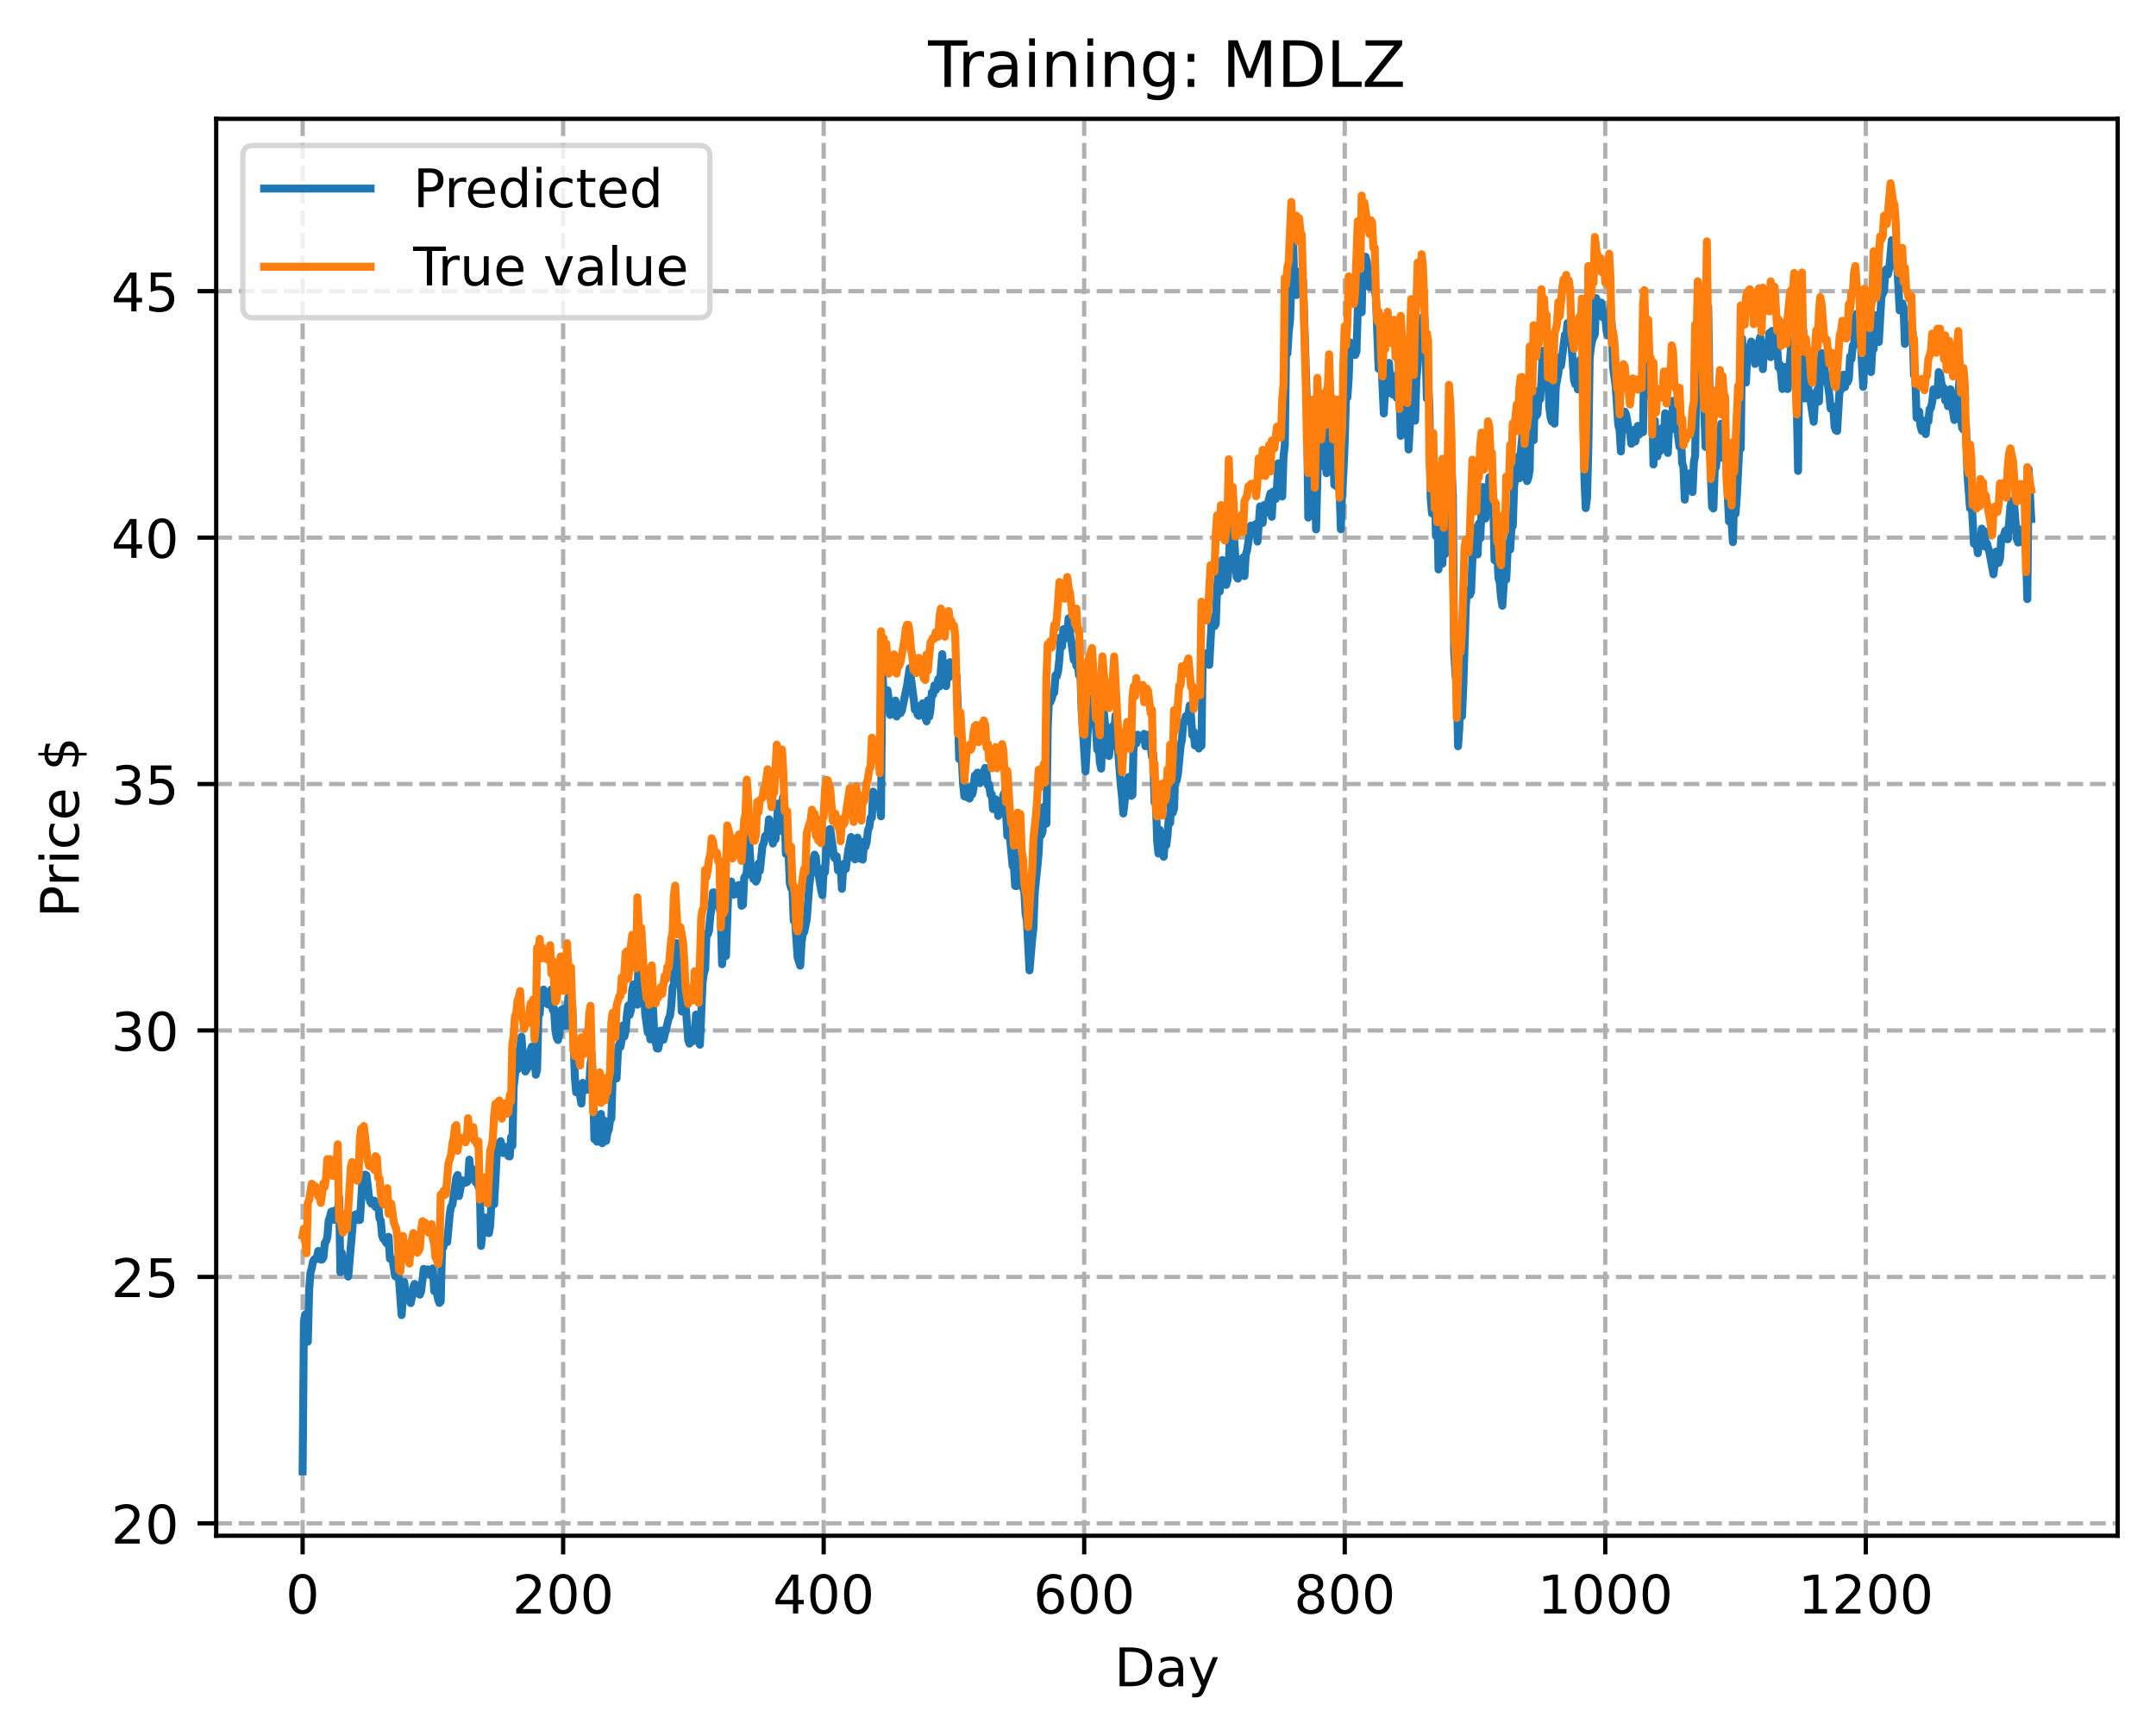 <?xml version="1.0" encoding="utf-8" standalone="no"?>
<!DOCTYPE svg PUBLIC "-//W3C//DTD SVG 1.1//EN"
  "http://www.w3.org/Graphics/SVG/1.1/DTD/svg11.dtd">
<!-- Created with matplotlib (https://matplotlib.org/) -->
<svg height="325.986pt" version="1.1" viewBox="0 0 404.923 325.986" width="404.923pt" xmlns="http://www.w3.org/2000/svg" xmlns:xlink="http://www.w3.org/1999/xlink">
 <defs>
  <style type="text/css">
*{stroke-linecap:butt;stroke-linejoin:round;}
  </style>
 </defs>
 <g id="figure_1">
  <g id="patch_1">
   <path d="M 0 325.986 
L 404.923 325.986 
L 404.923 0 
L 0 0 
z
" style="fill:#ffffff;"/>
  </g>
  <g id="axes_1">
   <g id="patch_2">
    <path d="M 40.603 288.43 
L 397.723 288.43 
L 397.723 22.318 
L 40.603 22.318 
z
" style="fill:#ffffff;"/>
   </g>
   <g id="matplotlib.axis_1">
    <g id="xtick_1">
     <g id="line2d_1">
      <path clip-path="url(#pe9ca7c9b5e)" d="M 56.836 288.43 
L 56.836 22.318 
" style="fill:none;stroke:#b0b0b0;stroke-dasharray:2.96,1.28;stroke-dashoffset:0;stroke-width:0.8;"/>
     </g>
     <g id="line2d_2">
      <defs>
       <path d="M 0 0 
L 0 3.5 
" id="mcbd3cb5951" style="stroke:#000000;stroke-width:0.8;"/>
      </defs>
      <g>
       <use style="stroke:#000000;stroke-width:0.8;" x="56.836" xlink:href="#mcbd3cb5951" y="288.43"/>
      </g>
     </g>
     <g id="text_1">
      <!-- 0 -->
      <defs>
       <path d="M 31.781 66.406 
Q 24.172 66.406 20.328 58.906 
Q 16.5 51.422 16.5 36.375 
Q 16.5 21.391 20.328 13.891 
Q 24.172 6.391 31.781 6.391 
Q 39.453 6.391 43.281 13.891 
Q 47.125 21.391 47.125 36.375 
Q 47.125 51.422 43.281 58.906 
Q 39.453 66.406 31.781 66.406 
z
M 31.781 74.219 
Q 44.047 74.219 50.516 64.516 
Q 56.984 54.828 56.984 36.375 
Q 56.984 17.969 50.516 8.266 
Q 44.047 -1.422 31.781 -1.422 
Q 19.531 -1.422 13.062 8.266 
Q 6.594 17.969 6.594 36.375 
Q 6.594 54.828 13.062 64.516 
Q 19.531 74.219 31.781 74.219 
z
" id="DejaVuSans-48"/>
      </defs>
      <g transform="translate(53.655 303.029)scale(0.1 -0.1)">
       <use xlink:href="#DejaVuSans-48"/>
      </g>
     </g>
    </g>
    <g id="xtick_2">
     <g id="line2d_3">
      <path clip-path="url(#pe9ca7c9b5e)" d="M 105.766 288.43 
L 105.766 22.318 
" style="fill:none;stroke:#b0b0b0;stroke-dasharray:2.96,1.28;stroke-dashoffset:0;stroke-width:0.8;"/>
     </g>
     <g id="line2d_4">
      <g>
       <use style="stroke:#000000;stroke-width:0.8;" x="105.766" xlink:href="#mcbd3cb5951" y="288.43"/>
      </g>
     </g>
     <g id="text_2">
      <!-- 200 -->
      <defs>
       <path d="M 19.188 8.297 
L 53.609 8.297 
L 53.609 0 
L 7.328 0 
L 7.328 8.297 
Q 12.938 14.109 22.625 23.891 
Q 32.328 33.688 34.812 36.531 
Q 39.547 41.844 41.422 45.531 
Q 43.312 49.219 43.312 52.781 
Q 43.312 58.594 39.234 62.25 
Q 35.156 65.922 28.609 65.922 
Q 23.969 65.922 18.812 64.312 
Q 13.672 62.703 7.812 59.422 
L 7.812 69.391 
Q 13.766 71.781 18.938 73 
Q 24.125 74.219 28.422 74.219 
Q 39.75 74.219 46.484 68.547 
Q 53.219 62.891 53.219 53.422 
Q 53.219 48.922 51.531 44.891 
Q 49.859 40.875 45.406 35.406 
Q 44.188 33.984 37.641 27.219 
Q 31.109 20.453 19.188 8.297 
z
" id="DejaVuSans-50"/>
      </defs>
      <g transform="translate(96.223 303.029)scale(0.1 -0.1)">
       <use xlink:href="#DejaVuSans-50"/>
       <use x="63.623" xlink:href="#DejaVuSans-48"/>
       <use x="127.246" xlink:href="#DejaVuSans-48"/>
      </g>
     </g>
    </g>
    <g id="xtick_3">
     <g id="line2d_5">
      <path clip-path="url(#pe9ca7c9b5e)" d="M 154.697 288.43 
L 154.697 22.318 
" style="fill:none;stroke:#b0b0b0;stroke-dasharray:2.96,1.28;stroke-dashoffset:0;stroke-width:0.8;"/>
     </g>
     <g id="line2d_6">
      <g>
       <use style="stroke:#000000;stroke-width:0.8;" x="154.697" xlink:href="#mcbd3cb5951" y="288.43"/>
      </g>
     </g>
     <g id="text_3">
      <!-- 400 -->
      <defs>
       <path d="M 37.797 64.312 
L 12.891 25.391 
L 37.797 25.391 
z
M 35.203 72.906 
L 47.609 72.906 
L 47.609 25.391 
L 58.016 25.391 
L 58.016 17.188 
L 47.609 17.188 
L 47.609 0 
L 37.797 0 
L 37.797 17.188 
L 4.891 17.188 
L 4.891 26.703 
z
" id="DejaVuSans-52"/>
      </defs>
      <g transform="translate(145.153 303.029)scale(0.1 -0.1)">
       <use xlink:href="#DejaVuSans-52"/>
       <use x="63.623" xlink:href="#DejaVuSans-48"/>
       <use x="127.246" xlink:href="#DejaVuSans-48"/>
      </g>
     </g>
    </g>
    <g id="xtick_4">
     <g id="line2d_7">
      <path clip-path="url(#pe9ca7c9b5e)" d="M 203.628 288.43 
L 203.628 22.318 
" style="fill:none;stroke:#b0b0b0;stroke-dasharray:2.96,1.28;stroke-dashoffset:0;stroke-width:0.8;"/>
     </g>
     <g id="line2d_8">
      <g>
       <use style="stroke:#000000;stroke-width:0.8;" x="203.628" xlink:href="#mcbd3cb5951" y="288.43"/>
      </g>
     </g>
     <g id="text_4">
      <!-- 600 -->
      <defs>
       <path d="M 33.016 40.375 
Q 26.375 40.375 22.484 35.828 
Q 18.609 31.297 18.609 23.391 
Q 18.609 15.531 22.484 10.953 
Q 26.375 6.391 33.016 6.391 
Q 39.656 6.391 43.531 10.953 
Q 47.406 15.531 47.406 23.391 
Q 47.406 31.297 43.531 35.828 
Q 39.656 40.375 33.016 40.375 
z
M 52.594 71.297 
L 52.594 62.312 
Q 48.875 64.062 45.094 64.984 
Q 41.312 65.922 37.594 65.922 
Q 27.828 65.922 22.672 59.328 
Q 17.531 52.734 16.797 39.406 
Q 19.672 43.656 24.016 45.922 
Q 28.375 48.188 33.594 48.188 
Q 44.578 48.188 50.953 41.516 
Q 57.328 34.859 57.328 23.391 
Q 57.328 12.156 50.688 5.359 
Q 44.047 -1.422 33.016 -1.422 
Q 20.359 -1.422 13.672 8.266 
Q 6.984 17.969 6.984 36.375 
Q 6.984 53.656 15.188 63.938 
Q 23.391 74.219 37.203 74.219 
Q 40.922 74.219 44.703 73.484 
Q 48.484 72.75 52.594 71.297 
z
" id="DejaVuSans-54"/>
      </defs>
      <g transform="translate(194.084 303.029)scale(0.1 -0.1)">
       <use xlink:href="#DejaVuSans-54"/>
       <use x="63.623" xlink:href="#DejaVuSans-48"/>
       <use x="127.246" xlink:href="#DejaVuSans-48"/>
      </g>
     </g>
    </g>
    <g id="xtick_5">
     <g id="line2d_9">
      <path clip-path="url(#pe9ca7c9b5e)" d="M 252.558 288.43 
L 252.558 22.318 
" style="fill:none;stroke:#b0b0b0;stroke-dasharray:2.96,1.28;stroke-dashoffset:0;stroke-width:0.8;"/>
     </g>
     <g id="line2d_10">
      <g>
       <use style="stroke:#000000;stroke-width:0.8;" x="252.558" xlink:href="#mcbd3cb5951" y="288.43"/>
      </g>
     </g>
     <g id="text_5">
      <!-- 800 -->
      <defs>
       <path d="M 31.781 34.625 
Q 24.75 34.625 20.719 30.859 
Q 16.703 27.094 16.703 20.516 
Q 16.703 13.922 20.719 10.156 
Q 24.75 6.391 31.781 6.391 
Q 38.812 6.391 42.859 10.172 
Q 46.922 13.969 46.922 20.516 
Q 46.922 27.094 42.891 30.859 
Q 38.875 34.625 31.781 34.625 
z
M 21.922 38.812 
Q 15.578 40.375 12.031 44.719 
Q 8.5 49.078 8.5 55.328 
Q 8.5 64.062 14.719 69.141 
Q 20.953 74.219 31.781 74.219 
Q 42.672 74.219 48.875 69.141 
Q 55.078 64.062 55.078 55.328 
Q 55.078 49.078 51.531 44.719 
Q 48 40.375 41.703 38.812 
Q 48.828 37.156 52.797 32.312 
Q 56.781 27.484 56.781 20.516 
Q 56.781 9.906 50.312 4.234 
Q 43.844 -1.422 31.781 -1.422 
Q 19.734 -1.422 13.25 4.234 
Q 6.781 9.906 6.781 20.516 
Q 6.781 27.484 10.781 32.312 
Q 14.797 37.156 21.922 38.812 
z
M 18.312 54.391 
Q 18.312 48.734 21.844 45.562 
Q 25.391 42.391 31.781 42.391 
Q 38.141 42.391 41.719 45.562 
Q 45.312 48.734 45.312 54.391 
Q 45.312 60.062 41.719 63.234 
Q 38.141 66.406 31.781 66.406 
Q 25.391 66.406 21.844 63.234 
Q 18.312 60.062 18.312 54.391 
z
" id="DejaVuSans-56"/>
      </defs>
      <g transform="translate(243.015 303.029)scale(0.1 -0.1)">
       <use xlink:href="#DejaVuSans-56"/>
       <use x="63.623" xlink:href="#DejaVuSans-48"/>
       <use x="127.246" xlink:href="#DejaVuSans-48"/>
      </g>
     </g>
    </g>
    <g id="xtick_6">
     <g id="line2d_11">
      <path clip-path="url(#pe9ca7c9b5e)" d="M 301.489 288.43 
L 301.489 22.318 
" style="fill:none;stroke:#b0b0b0;stroke-dasharray:2.96,1.28;stroke-dashoffset:0;stroke-width:0.8;"/>
     </g>
     <g id="line2d_12">
      <g>
       <use style="stroke:#000000;stroke-width:0.8;" x="301.489" xlink:href="#mcbd3cb5951" y="288.43"/>
      </g>
     </g>
     <g id="text_6">
      <!-- 1000 -->
      <defs>
       <path d="M 12.406 8.297 
L 28.516 8.297 
L 28.516 63.922 
L 10.984 60.406 
L 10.984 69.391 
L 28.422 72.906 
L 38.281 72.906 
L 38.281 8.297 
L 54.391 8.297 
L 54.391 0 
L 12.406 0 
z
" id="DejaVuSans-49"/>
      </defs>
      <g transform="translate(288.764 303.029)scale(0.1 -0.1)">
       <use xlink:href="#DejaVuSans-49"/>
       <use x="63.623" xlink:href="#DejaVuSans-48"/>
       <use x="127.246" xlink:href="#DejaVuSans-48"/>
       <use x="190.869" xlink:href="#DejaVuSans-48"/>
      </g>
     </g>
    </g>
    <g id="xtick_7">
     <g id="line2d_13">
      <path clip-path="url(#pe9ca7c9b5e)" d="M 350.419 288.43 
L 350.419 22.318 
" style="fill:none;stroke:#b0b0b0;stroke-dasharray:2.96,1.28;stroke-dashoffset:0;stroke-width:0.8;"/>
     </g>
     <g id="line2d_14">
      <g>
       <use style="stroke:#000000;stroke-width:0.8;" x="350.419" xlink:href="#mcbd3cb5951" y="288.43"/>
      </g>
     </g>
     <g id="text_7">
      <!-- 1200 -->
      <g transform="translate(337.694 303.029)scale(0.1 -0.1)">
       <use xlink:href="#DejaVuSans-49"/>
       <use x="63.623" xlink:href="#DejaVuSans-50"/>
       <use x="127.246" xlink:href="#DejaVuSans-48"/>
       <use x="190.869" xlink:href="#DejaVuSans-48"/>
      </g>
     </g>
    </g>
    <g id="text_8">
     <!-- Day -->
     <defs>
      <path d="M 19.672 64.797 
L 19.672 8.109 
L 31.594 8.109 
Q 46.688 8.109 53.688 14.938 
Q 60.688 21.781 60.688 36.531 
Q 60.688 51.172 53.688 57.984 
Q 46.688 64.797 31.594 64.797 
z
M 9.812 72.906 
L 30.078 72.906 
Q 51.266 72.906 61.172 64.094 
Q 71.094 55.281 71.094 36.531 
Q 71.094 17.672 61.125 8.828 
Q 51.172 0 30.078 0 
L 9.812 0 
z
" id="DejaVuSans-68"/>
      <path d="M 34.281 27.484 
Q 23.391 27.484 19.188 25 
Q 14.984 22.516 14.984 16.5 
Q 14.984 11.719 18.141 8.906 
Q 21.297 6.109 26.703 6.109 
Q 34.188 6.109 38.703 11.406 
Q 43.219 16.703 43.219 25.484 
L 43.219 27.484 
z
M 52.203 31.203 
L 52.203 0 
L 43.219 0 
L 43.219 8.297 
Q 40.141 3.328 35.547 0.953 
Q 30.953 -1.422 24.312 -1.422 
Q 15.922 -1.422 10.953 3.297 
Q 6 8.016 6 15.922 
Q 6 25.141 12.172 29.828 
Q 18.359 34.516 30.609 34.516 
L 43.219 34.516 
L 43.219 35.406 
Q 43.219 41.609 39.141 45 
Q 35.062 48.391 27.688 48.391 
Q 23 48.391 18.547 47.266 
Q 14.109 46.141 10.016 43.891 
L 10.016 52.203 
Q 14.938 54.109 19.578 55.047 
Q 24.219 56 28.609 56 
Q 40.484 56 46.344 49.844 
Q 52.203 43.703 52.203 31.203 
z
" id="DejaVuSans-97"/>
      <path d="M 32.172 -5.078 
Q 28.375 -14.844 24.75 -17.812 
Q 21.141 -20.797 15.094 -20.797 
L 7.906 -20.797 
L 7.906 -13.281 
L 13.188 -13.281 
Q 16.891 -13.281 18.938 -11.516 
Q 21 -9.766 23.484 -3.219 
L 25.094 0.875 
L 2.984 54.688 
L 12.5 54.688 
L 29.594 11.922 
L 46.688 54.688 
L 56.203 54.688 
z
" id="DejaVuSans-121"/>
     </defs>
     <g transform="translate(209.29 316.707)scale(0.1 -0.1)">
      <use xlink:href="#DejaVuSans-68"/>
      <use x="77.002" xlink:href="#DejaVuSans-97"/>
      <use x="138.281" xlink:href="#DejaVuSans-121"/>
     </g>
    </g>
   </g>
   <g id="matplotlib.axis_2">
    <g id="ytick_1">
     <g id="line2d_15">
      <path clip-path="url(#pe9ca7c9b5e)" d="M 40.603 286.101 
L 397.723 286.101 
" style="fill:none;stroke:#b0b0b0;stroke-dasharray:2.96,1.28;stroke-dashoffset:0;stroke-width:0.8;"/>
     </g>
     <g id="line2d_16">
      <defs>
       <path d="M 0 0 
L -3.5 0 
" id="m13974c9061" style="stroke:#000000;stroke-width:0.8;"/>
      </defs>
      <g>
       <use style="stroke:#000000;stroke-width:0.8;" x="40.603" xlink:href="#m13974c9061" y="286.101"/>
      </g>
     </g>
     <g id="text_9">
      <!-- 20 -->
      <g transform="translate(20.878 289.9)scale(0.1 -0.1)">
       <use xlink:href="#DejaVuSans-50"/>
       <use x="63.623" xlink:href="#DejaVuSans-48"/>
      </g>
     </g>
    </g>
    <g id="ytick_2">
     <g id="line2d_17">
      <path clip-path="url(#pe9ca7c9b5e)" d="M 40.603 239.818 
L 397.723 239.818 
" style="fill:none;stroke:#b0b0b0;stroke-dasharray:2.96,1.28;stroke-dashoffset:0;stroke-width:0.8;"/>
     </g>
     <g id="line2d_18">
      <g>
       <use style="stroke:#000000;stroke-width:0.8;" x="40.603" xlink:href="#m13974c9061" y="239.818"/>
      </g>
     </g>
     <g id="text_10">
      <!-- 25 -->
      <defs>
       <path d="M 10.797 72.906 
L 49.516 72.906 
L 49.516 64.594 
L 19.828 64.594 
L 19.828 46.734 
Q 21.969 47.469 24.109 47.828 
Q 26.266 48.188 28.422 48.188 
Q 40.625 48.188 47.75 41.5 
Q 54.891 34.812 54.891 23.391 
Q 54.891 11.625 47.562 5.094 
Q 40.234 -1.422 26.906 -1.422 
Q 22.312 -1.422 17.547 -0.641 
Q 12.797 0.141 7.719 1.703 
L 7.719 11.625 
Q 12.109 9.234 16.797 8.062 
Q 21.484 6.891 26.703 6.891 
Q 35.156 6.891 40.078 11.328 
Q 45.016 15.766 45.016 23.391 
Q 45.016 31 40.078 35.438 
Q 35.156 39.891 26.703 39.891 
Q 22.75 39.891 18.812 39.016 
Q 14.891 38.141 10.797 36.281 
z
" id="DejaVuSans-53"/>
      </defs>
      <g transform="translate(20.878 243.617)scale(0.1 -0.1)">
       <use xlink:href="#DejaVuSans-50"/>
       <use x="63.623" xlink:href="#DejaVuSans-53"/>
      </g>
     </g>
    </g>
    <g id="ytick_3">
     <g id="line2d_19">
      <path clip-path="url(#pe9ca7c9b5e)" d="M 40.603 193.535 
L 397.723 193.535 
" style="fill:none;stroke:#b0b0b0;stroke-dasharray:2.96,1.28;stroke-dashoffset:0;stroke-width:0.8;"/>
     </g>
     <g id="line2d_20">
      <g>
       <use style="stroke:#000000;stroke-width:0.8;" x="40.603" xlink:href="#m13974c9061" y="193.535"/>
      </g>
     </g>
     <g id="text_11">
      <!-- 30 -->
      <defs>
       <path d="M 40.578 39.312 
Q 47.656 37.797 51.625 33 
Q 55.609 28.219 55.609 21.188 
Q 55.609 10.406 48.188 4.484 
Q 40.766 -1.422 27.094 -1.422 
Q 22.516 -1.422 17.656 -0.516 
Q 12.797 0.391 7.625 2.203 
L 7.625 11.719 
Q 11.719 9.328 16.594 8.109 
Q 21.484 6.891 26.812 6.891 
Q 36.078 6.891 40.938 10.547 
Q 45.797 14.203 45.797 21.188 
Q 45.797 27.641 41.281 31.266 
Q 36.766 34.906 28.719 34.906 
L 20.219 34.906 
L 20.219 43.016 
L 29.109 43.016 
Q 36.375 43.016 40.234 45.922 
Q 44.094 48.828 44.094 54.297 
Q 44.094 59.906 40.109 62.906 
Q 36.141 65.922 28.719 65.922 
Q 24.656 65.922 20.016 65.031 
Q 15.375 64.156 9.812 62.312 
L 9.812 71.094 
Q 15.438 72.656 20.344 73.438 
Q 25.25 74.219 29.594 74.219 
Q 40.828 74.219 47.359 69.109 
Q 53.906 64.016 53.906 55.328 
Q 53.906 49.266 50.438 45.094 
Q 46.969 40.922 40.578 39.312 
z
" id="DejaVuSans-51"/>
      </defs>
      <g transform="translate(20.878 197.334)scale(0.1 -0.1)">
       <use xlink:href="#DejaVuSans-51"/>
       <use x="63.623" xlink:href="#DejaVuSans-48"/>
      </g>
     </g>
    </g>
    <g id="ytick_4">
     <g id="line2d_21">
      <path clip-path="url(#pe9ca7c9b5e)" d="M 40.603 147.252 
L 397.723 147.252 
" style="fill:none;stroke:#b0b0b0;stroke-dasharray:2.96,1.28;stroke-dashoffset:0;stroke-width:0.8;"/>
     </g>
     <g id="line2d_22">
      <g>
       <use style="stroke:#000000;stroke-width:0.8;" x="40.603" xlink:href="#m13974c9061" y="147.252"/>
      </g>
     </g>
     <g id="text_12">
      <!-- 35 -->
      <g transform="translate(20.878 151.051)scale(0.1 -0.1)">
       <use xlink:href="#DejaVuSans-51"/>
       <use x="63.623" xlink:href="#DejaVuSans-53"/>
      </g>
     </g>
    </g>
    <g id="ytick_5">
     <g id="line2d_23">
      <path clip-path="url(#pe9ca7c9b5e)" d="M 40.603 100.969 
L 397.723 100.969 
" style="fill:none;stroke:#b0b0b0;stroke-dasharray:2.96,1.28;stroke-dashoffset:0;stroke-width:0.8;"/>
     </g>
     <g id="line2d_24">
      <g>
       <use style="stroke:#000000;stroke-width:0.8;" x="40.603" xlink:href="#m13974c9061" y="100.969"/>
      </g>
     </g>
     <g id="text_13">
      <!-- 40 -->
      <g transform="translate(20.878 104.768)scale(0.1 -0.1)">
       <use xlink:href="#DejaVuSans-52"/>
       <use x="63.623" xlink:href="#DejaVuSans-48"/>
      </g>
     </g>
    </g>
    <g id="ytick_6">
     <g id="line2d_25">
      <path clip-path="url(#pe9ca7c9b5e)" d="M 40.603 54.686 
L 397.723 54.686 
" style="fill:none;stroke:#b0b0b0;stroke-dasharray:2.96,1.28;stroke-dashoffset:0;stroke-width:0.8;"/>
     </g>
     <g id="line2d_26">
      <g>
       <use style="stroke:#000000;stroke-width:0.8;" x="40.603" xlink:href="#m13974c9061" y="54.686"/>
      </g>
     </g>
     <g id="text_14">
      <!-- 45 -->
      <g transform="translate(20.878 58.485)scale(0.1 -0.1)">
       <use xlink:href="#DejaVuSans-52"/>
       <use x="63.623" xlink:href="#DejaVuSans-53"/>
      </g>
     </g>
    </g>
    <g id="text_15">
     <!-- Price $ -->
     <defs>
      <path d="M 19.672 64.797 
L 19.672 37.406 
L 32.078 37.406 
Q 38.969 37.406 42.719 40.969 
Q 46.484 44.531 46.484 51.125 
Q 46.484 57.672 42.719 61.234 
Q 38.969 64.797 32.078 64.797 
z
M 9.812 72.906 
L 32.078 72.906 
Q 44.344 72.906 50.609 67.359 
Q 56.891 61.812 56.891 51.125 
Q 56.891 40.328 50.609 34.812 
Q 44.344 29.297 32.078 29.297 
L 19.672 29.297 
L 19.672 0 
L 9.812 0 
z
" id="DejaVuSans-80"/>
      <path d="M 41.109 46.297 
Q 39.594 47.172 37.812 47.578 
Q 36.031 48 33.891 48 
Q 26.266 48 22.188 43.047 
Q 18.109 38.094 18.109 28.812 
L 18.109 0 
L 9.078 0 
L 9.078 54.688 
L 18.109 54.688 
L 18.109 46.188 
Q 20.953 51.172 25.484 53.578 
Q 30.031 56 36.531 56 
Q 37.453 56 38.578 55.875 
Q 39.703 55.766 41.062 55.516 
z
" id="DejaVuSans-114"/>
      <path d="M 9.422 54.688 
L 18.406 54.688 
L 18.406 0 
L 9.422 0 
z
M 9.422 75.984 
L 18.406 75.984 
L 18.406 64.594 
L 9.422 64.594 
z
" id="DejaVuSans-105"/>
      <path d="M 48.781 52.594 
L 48.781 44.188 
Q 44.969 46.297 41.141 47.344 
Q 37.312 48.391 33.406 48.391 
Q 24.656 48.391 19.812 42.844 
Q 14.984 37.312 14.984 27.297 
Q 14.984 17.281 19.812 11.734 
Q 24.656 6.203 33.406 6.203 
Q 37.312 6.203 41.141 7.25 
Q 44.969 8.297 48.781 10.406 
L 48.781 2.094 
Q 45.016 0.344 40.984 -0.531 
Q 36.969 -1.422 32.422 -1.422 
Q 20.062 -1.422 12.781 6.344 
Q 5.516 14.109 5.516 27.297 
Q 5.516 40.672 12.859 48.328 
Q 20.219 56 33.016 56 
Q 37.156 56 41.109 55.141 
Q 45.062 54.297 48.781 52.594 
z
" id="DejaVuSans-99"/>
      <path d="M 56.203 29.594 
L 56.203 25.203 
L 14.891 25.203 
Q 15.484 15.922 20.484 11.062 
Q 25.484 6.203 34.422 6.203 
Q 39.594 6.203 44.453 7.469 
Q 49.312 8.734 54.109 11.281 
L 54.109 2.781 
Q 49.266 0.734 44.188 -0.344 
Q 39.109 -1.422 33.891 -1.422 
Q 20.797 -1.422 13.156 6.188 
Q 5.516 13.812 5.516 26.812 
Q 5.516 40.234 12.766 48.109 
Q 20.016 56 32.328 56 
Q 43.359 56 49.781 48.891 
Q 56.203 41.797 56.203 29.594 
z
M 47.219 32.234 
Q 47.125 39.594 43.094 43.984 
Q 39.062 48.391 32.422 48.391 
Q 24.906 48.391 20.391 44.141 
Q 15.875 39.891 15.188 32.172 
z
" id="DejaVuSans-101"/>
      <path id="DejaVuSans-32"/>
      <path d="M 33.797 -14.703 
L 28.906 -14.703 
L 28.859 0 
Q 23.734 0.094 18.609 1.188 
Q 13.484 2.297 8.297 4.5 
L 8.297 13.281 
Q 13.281 10.156 18.375 8.562 
Q 23.484 6.984 28.906 6.938 
L 28.906 29.203 
Q 18.109 30.953 13.203 35.156 
Q 8.297 39.359 8.297 46.688 
Q 8.297 54.641 13.625 59.219 
Q 18.953 63.812 28.906 64.5 
L 28.906 75.984 
L 33.797 75.984 
L 33.797 64.656 
Q 38.328 64.453 42.578 63.688 
Q 46.828 62.938 50.875 61.625 
L 50.875 53.078 
Q 46.828 55.125 42.547 56.25 
Q 38.281 57.375 33.797 57.562 
L 33.797 36.719 
Q 44.875 35.016 50.094 30.609 
Q 55.328 26.219 55.328 18.609 
Q 55.328 10.359 49.781 5.594 
Q 44.234 0.828 33.797 0.094 
z
M 28.906 37.594 
L 28.906 57.625 
Q 23.25 56.984 20.266 54.391 
Q 17.281 51.812 17.281 47.516 
Q 17.281 43.312 20.031 40.969 
Q 22.797 38.625 28.906 37.594 
z
M 33.797 28.219 
L 33.797 7.078 
Q 39.984 7.906 43.141 10.594 
Q 46.297 13.281 46.297 17.672 
Q 46.297 21.969 43.281 24.5 
Q 40.281 27.047 33.797 28.219 
z
" id="DejaVuSans-36"/>
     </defs>
     <g transform="translate(14.798 172.342)rotate(-90)scale(0.1 -0.1)">
      <use xlink:href="#DejaVuSans-80"/>
      <use x="58.553" xlink:href="#DejaVuSans-114"/>
      <use x="99.666" xlink:href="#DejaVuSans-105"/>
      <use x="127.449" xlink:href="#DejaVuSans-99"/>
      <use x="182.43" xlink:href="#DejaVuSans-101"/>
      <use x="243.953" xlink:href="#DejaVuSans-32"/>
      <use x="275.74" xlink:href="#DejaVuSans-36"/>
     </g>
    </g>
   </g>
   <g id="line2d_27">
    <path clip-path="url(#pe9ca7c9b5e)" d="M 56.836 276.334 
L 57.081 248.17 
L 57.325 246.867 
L 57.814 251.985 
L 58.059 242.346 
L 58.304 239.076 
L 58.548 238.213 
L 58.793 236.918 
L 59.038 236.509 
L 59.282 236.534 
L 59.527 236.158 
L 59.772 234.954 
L 60.016 235.297 
L 60.261 236.567 
L 60.506 236.548 
L 60.75 236.131 
L 60.995 233.485 
L 61.24 233.141 
L 61.484 232.342 
L 61.729 229.227 
L 61.974 228.568 
L 62.218 227.568 
L 62.463 227.487 
L 62.708 229.102 
L 63.197 227.151 
L 63.441 227.909 
L 63.686 224.922 
L 63.931 238.926 
L 64.175 235.25 
L 64.42 237.348 
L 64.665 238.173 
L 64.909 236.968 
L 65.154 237.964 
L 65.399 239.759 
L 66.377 228.43 
L 66.622 228.164 
L 67.111 227.983 
L 67.356 229.143 
L 67.601 229.109 
L 68.09 221.47 
L 68.335 222.724 
L 68.579 220.602 
L 68.824 220.726 
L 69.313 224.778 
L 69.558 225.777 
L 69.802 226.105 
L 70.047 226.046 
L 70.292 225.492 
L 70.536 226.682 
L 71.026 226.126 
L 71.27 228.844 
L 71.515 229.273 
L 71.76 232.064 
L 72.004 232.703 
L 72.249 232.773 
L 72.494 233.382 
L 72.738 233.612 
L 72.983 232.29 
L 73.228 236.404 
L 73.717 236.464 
L 74.206 239.667 
L 74.451 239.831 
L 74.696 239.112 
L 74.94 240.34 
L 75.429 246.987 
L 75.919 240.754 
L 76.163 242.948 
L 76.408 243.429 
L 76.653 243.152 
L 77.142 244.74 
L 77.387 243.53 
L 77.631 241.708 
L 77.876 241.143 
L 78.121 242.225 
L 78.365 241.873 
L 78.61 242.959 
L 78.855 243.16 
L 79.099 242.495 
L 79.589 238.316 
L 79.833 239.24 
L 80.078 239.225 
L 80.323 238.416 
L 80.567 238.499 
L 80.812 239.439 
L 81.056 239.23 
L 81.301 238.224 
L 81.546 242.475 
L 81.79 241.475 
L 82.28 244.031 
L 82.524 244.71 
L 82.769 244.458 
L 83.014 234.453 
L 83.258 234.286 
L 83.503 233.134 
L 83.992 233.281 
L 84.482 227.888 
L 84.726 226.583 
L 84.971 226.239 
L 85.705 221.113 
L 85.95 220.679 
L 86.194 224.644 
L 86.439 223.455 
L 86.684 221.647 
L 86.928 221.95 
L 87.173 221.738 
L 87.417 222.14 
L 87.662 222.037 
L 87.907 221.792 
L 88.151 217.799 
L 88.396 220.634 
L 88.885 219.646 
L 89.375 222.094 
L 89.619 221.701 
L 89.864 222.918 
L 90.109 222.943 
L 90.353 233.994 
L 90.843 228.952 
L 91.087 228.667 
L 91.332 230.961 
L 91.577 230.11 
L 91.821 231.613 
L 92.066 230.13 
L 92.311 225.698 
L 92.555 224.353 
L 92.8 226.172 
L 93.289 216.982 
L 93.778 214.773 
L 94.023 214.327 
L 94.512 216.566 
L 94.757 216.35 
L 95.002 215.431 
L 95.491 217.122 
L 95.736 217.192 
L 95.98 213.591 
L 96.225 215.196 
L 96.47 204.126 
L 96.959 199.854 
L 97.204 200.852 
L 97.448 197.75 
L 97.693 196.69 
L 97.938 194.711 
L 98.182 198.101 
L 98.427 197.797 
L 98.672 201.243 
L 99.161 200.49 
L 99.405 199.372 
L 99.65 197.226 
L 99.895 196.57 
L 100.139 198.744 
L 100.384 196.523 
L 100.629 201.846 
L 100.873 200.896 
L 101.118 190.44 
L 101.363 190.429 
L 101.607 186.623 
L 101.852 187.104 
L 102.097 185.846 
L 102.831 188.592 
L 103.075 188.705 
L 103.32 188.283 
L 103.565 185.826 
L 103.809 189.671 
L 104.054 189.38 
L 104.299 193.46 
L 104.543 194.818 
L 104.788 195.334 
L 105.032 194.394 
L 105.522 189.611 
L 105.766 189.778 
L 106.011 189.428 
L 106.256 192.658 
L 106.5 192.501 
L 106.745 187.349 
L 106.99 191.293 
L 107.234 192.766 
L 107.479 188.883 
L 107.968 202.458 
L 108.213 205.144 
L 108.702 204.513 
L 109.192 207.268 
L 109.436 203.371 
L 109.681 204.471 
L 109.926 203.636 
L 110.17 204.709 
L 110.415 203.865 
L 110.66 204.129 
L 110.904 199.799 
L 111.149 198.137 
L 111.393 204.475 
L 111.638 213.963 
L 111.883 212.402 
L 112.127 214.429 
L 112.617 211.988 
L 112.861 209.212 
L 113.106 214.713 
L 113.351 210.361 
L 113.84 214.277 
L 114.085 212.754 
L 114.329 212.199 
L 114.574 210.449 
L 114.819 210.056 
L 115.063 202.191 
L 115.308 200.75 
L 115.553 200.695 
L 115.797 202.55 
L 116.042 197.653 
L 116.287 196.116 
L 116.531 196.616 
L 116.776 195.237 
L 117.02 192.581 
L 117.265 194.657 
L 117.51 193.567 
L 117.754 190.431 
L 117.999 188.836 
L 118.244 190.605 
L 118.488 189.79 
L 118.733 185.965 
L 118.978 184.872 
L 119.222 186.559 
L 119.467 186.279 
L 119.712 188.699 
L 119.956 177.91 
L 120.446 183.982 
L 120.69 182.401 
L 120.935 185.658 
L 121.18 190.497 
L 121.669 193.912 
L 121.914 193.524 
L 122.158 195.216 
L 122.403 189.727 
L 122.648 189.413 
L 122.892 194.524 
L 123.381 196.904 
L 123.626 196.942 
L 123.871 195.705 
L 124.115 193.555 
L 124.36 193.616 
L 124.605 195.279 
L 125.583 191.291 
L 125.828 190.809 
L 126.073 188.971 
L 126.317 185.408 
L 126.562 184.878 
L 126.807 179.805 
L 127.051 177.125 
L 127.541 183.763 
L 127.785 183.138 
L 128.03 189.962 
L 128.275 186.203 
L 128.519 185.536 
L 129.253 195.319 
L 129.498 196.011 
L 129.742 193.617 
L 129.987 195.623 
L 130.232 194.749 
L 130.476 194.592 
L 130.721 190.563 
L 131.21 195.682 
L 131.455 196.207 
L 131.944 184.614 
L 132.189 182.817 
L 132.434 182.031 
L 132.678 175.341 
L 132.923 175.498 
L 133.168 174.765 
L 133.412 171.959 
L 133.657 170.46 
L 133.902 167.613 
L 134.146 167.614 
L 134.391 168.942 
L 134.636 168.961 
L 134.88 169.241 
L 135.369 171.627 
L 135.614 181.094 
L 135.859 178.392 
L 136.348 179.544 
L 136.837 165.782 
L 137.082 166.273 
L 137.327 165.556 
L 137.571 167.507 
L 137.816 168.041 
L 138.061 166.686 
L 138.305 166.376 
L 138.55 167.91 
L 138.795 166.213 
L 139.039 166.382 
L 139.284 170.122 
L 139.529 169.94 
L 139.773 164.852 
L 140.018 164.53 
L 140.263 163.836 
L 140.507 156.774 
L 140.752 158.897 
L 140.996 162.826 
L 141.241 163.088 
L 141.486 165.086 
L 141.73 164.829 
L 141.975 165.575 
L 142.22 165.109 
L 142.464 162.171 
L 142.709 163.549 
L 143.198 158.839 
L 143.443 158.335 
L 143.688 157.044 
L 144.177 156.589 
L 144.422 153.87 
L 144.666 157.194 
L 144.911 156.961 
L 145.156 158.426 
L 145.4 157.767 
L 145.645 157.617 
L 145.89 155.051 
L 146.134 150.927 
L 146.624 156.026 
L 146.868 150.79 
L 147.113 149.581 
L 147.357 153.388 
L 147.602 160.382 
L 147.847 159.66 
L 148.091 160.047 
L 148.336 165.908 
L 148.581 166.79 
L 148.825 166.761 
L 149.07 172.926 
L 149.315 172.698 
L 149.804 179.842 
L 150.293 181.361 
L 150.538 177.003 
L 150.783 175.376 
L 151.027 175.055 
L 151.517 172.65 
L 152.006 166.209 
L 152.251 164.181 
L 152.495 163.935 
L 152.74 161.485 
L 152.984 160.517 
L 153.229 160.981 
L 153.474 163.796 
L 153.718 164.144 
L 154.208 167.107 
L 154.452 168.124 
L 154.697 163.031 
L 154.942 163.831 
L 155.186 159.447 
L 155.676 155.83 
L 155.92 155.687 
L 156.654 161.042 
L 156.899 161.292 
L 157.144 160.818 
L 157.388 163.483 
L 157.633 163.185 
L 157.878 162.498 
L 158.122 166.936 
L 158.367 162.858 
L 158.612 162.147 
L 158.856 163.205 
L 159.345 159.522 
L 159.835 157.204 
L 160.079 158.05 
L 160.324 157.963 
L 160.569 161.39 
L 160.813 160.047 
L 161.058 157.317 
L 161.303 158.099 
L 161.547 161.271 
L 161.792 160.06 
L 162.037 161.445 
L 162.281 158.07 
L 162.526 159.039 
L 162.771 158.154 
L 163.015 155.919 
L 163.26 155.374 
L 163.505 153.61 
L 163.749 153.552 
L 163.994 148.679 
L 164.483 150.731 
L 164.972 149.481 
L 165.217 150.886 
L 165.462 153.316 
L 165.706 125.162 
L 165.951 130.68 
L 166.196 130.823 
L 166.44 132.229 
L 166.685 129.637 
L 166.93 131.454 
L 167.174 134.274 
L 167.419 133.486 
L 167.664 133.892 
L 167.908 133.996 
L 168.153 131.567 
L 168.398 134.563 
L 168.887 133.862 
L 169.132 133.934 
L 169.376 133.455 
L 170.355 128.762 
L 170.844 125.484 
L 171.578 131.097 
L 171.823 133.308 
L 172.067 132.491 
L 172.312 134.179 
L 172.557 134.447 
L 173.046 132.699 
L 173.291 132.087 
L 173.535 134.327 
L 173.78 134.746 
L 174.025 135.479 
L 174.269 131.522 
L 174.514 134.622 
L 174.759 133.272 
L 175.003 130.044 
L 175.248 130.477 
L 175.493 128.708 
L 175.737 129.615 
L 176.227 127.524 
L 176.471 128.924 
L 176.96 122.854 
L 177.205 126.894 
L 177.45 127.044 
L 177.694 128.862 
L 177.939 125.372 
L 178.184 127.238 
L 178.428 124.364 
L 178.673 124.974 
L 178.918 124.999 
L 179.162 126.315 
L 179.407 126.151 
L 179.652 126.936 
L 179.896 133.266 
L 180.141 142.553 
L 180.386 142.167 
L 180.63 142.098 
L 180.875 147.18 
L 181.12 149.565 
L 181.364 149.46 
L 181.609 149.739 
L 181.854 147.877 
L 182.098 149.98 
L 182.343 148.924 
L 182.588 149.197 
L 182.832 148.131 
L 183.077 145.644 
L 183.321 145.543 
L 183.566 145.117 
L 183.811 145.144 
L 184.055 147.086 
L 184.3 145.166 
L 184.545 145.485 
L 185.034 144.228 
L 185.279 145.203 
L 185.523 147.458 
L 185.768 147.315 
L 186.013 149.225 
L 186.257 149.168 
L 186.502 151.954 
L 186.747 151.291 
L 186.991 150.116 
L 187.236 150.887 
L 187.481 153.244 
L 187.725 152.33 
L 187.97 150.927 
L 188.215 150.946 
L 188.459 149.267 
L 188.704 148.757 
L 189.193 156.993 
L 189.438 154.678 
L 190.172 162.598 
L 190.416 162.686 
L 190.661 166.386 
L 190.906 166.426 
L 191.15 160.022 
L 191.395 160.73 
L 191.64 165.462 
L 191.884 163.566 
L 192.129 166.764 
L 192.374 167.327 
L 192.618 171.613 
L 192.863 172.905 
L 193.352 182.253 
L 193.842 176.513 
L 194.086 174.319 
L 194.331 167.644 
L 194.82 162.889 
L 195.065 160.192 
L 195.309 155.185 
L 195.554 156.85 
L 195.799 156.251 
L 196.043 151.52 
L 196.288 152.122 
L 196.533 154.688 
L 196.777 136.659 
L 197.022 131.144 
L 197.267 131.855 
L 197.511 131.281 
L 197.756 130.263 
L 198.001 130.08 
L 198.245 126.81 
L 198.49 126.982 
L 198.735 125.98 
L 198.979 123.612 
L 199.224 119.667 
L 199.469 121.442 
L 199.713 118.167 
L 199.958 118.114 
L 200.203 119.834 
L 200.447 119.442 
L 200.692 116.116 
L 200.936 118.896 
L 201.181 120.318 
L 201.67 123.939 
L 201.915 123.311 
L 202.16 125.084 
L 202.404 124.444 
L 202.649 126.821 
L 202.894 125.335 
L 203.138 133.206 
L 203.872 144.889 
L 204.362 135.912 
L 204.851 133.169 
L 205.34 130.936 
L 205.585 134.968 
L 205.83 136.444 
L 206.074 140.811 
L 206.319 139.377 
L 206.563 143.129 
L 206.808 144.355 
L 207.297 133.482 
L 207.787 138.617 
L 208.031 139.043 
L 208.276 141.986 
L 209.01 136.34 
L 209.255 137.8 
L 209.499 134.396 
L 210.478 147.266 
L 210.723 149.478 
L 210.967 152.781 
L 211.212 150.617 
L 211.457 147.222 
L 211.701 147.45 
L 211.946 145.922 
L 212.191 147.326 
L 212.435 149.477 
L 212.68 149.3 
L 212.924 138.9 
L 213.169 138.009 
L 213.414 139.641 
L 213.658 137.989 
L 213.903 138.922 
L 214.148 138.332 
L 214.392 138.312 
L 214.637 138.628 
L 214.882 137.83 
L 215.126 140.151 
L 215.371 139.764 
L 215.616 138.01 
L 215.86 138.484 
L 216.105 139.913 
L 216.35 142.141 
L 216.594 141.602 
L 216.839 150.733 
L 217.084 150.226 
L 217.328 157.919 
L 217.573 160.306 
L 217.818 155.845 
L 218.062 159.477 
L 218.307 157.458 
L 218.551 160.908 
L 218.796 157.66 
L 219.041 158.752 
L 219.285 156.774 
L 219.53 153.224 
L 219.775 154.549 
L 220.019 147.093 
L 220.264 152.633 
L 220.509 151.828 
L 220.753 144.055 
L 220.998 146.556 
L 221.243 145.212 
L 221.732 140.062 
L 221.977 138.973 
L 222.221 135.62 
L 222.466 135.591 
L 222.711 134.495 
L 222.955 134.807 
L 223.2 134.129 
L 223.445 132.495 
L 223.689 134.556 
L 223.934 138.087 
L 224.179 137.397 
L 224.423 140.013 
L 224.668 138.588 
L 225.157 140.575 
L 225.402 139.472 
L 225.646 140.071 
L 225.891 122.807 
L 226.136 124.333 
L 226.38 122.741 
L 226.625 122.907 
L 226.87 124.76 
L 227.114 124.87 
L 227.604 115.945 
L 228.093 117.597 
L 228.338 117.155 
L 228.582 110.452 
L 228.827 107.461 
L 229.072 111.111 
L 229.316 109.222 
L 229.561 105.175 
L 229.806 107.036 
L 230.05 107.732 
L 230.295 109.849 
L 230.539 108.956 
L 230.784 106.226 
L 231.029 99.246 
L 231.273 103.5 
L 231.518 104.636 
L 231.763 100.718 
L 232.252 108.353 
L 232.497 108.679 
L 232.986 105.641 
L 233.231 106.321 
L 233.475 104.687 
L 233.72 108.203 
L 233.965 104.233 
L 234.209 103.365 
L 234.943 98.712 
L 235.188 99.095 
L 235.433 99.097 
L 235.677 98.54 
L 235.922 98.399 
L 236.167 101.71 
L 236.656 95.109 
L 236.9 95.389 
L 237.145 98.212 
L 237.39 94.861 
L 237.634 96.372 
L 238.613 92.645 
L 238.858 97.058 
L 239.102 92.352 
L 239.592 93.712 
L 239.836 91.448 
L 240.081 87.013 
L 240.326 90.095 
L 240.57 90.944 
L 240.815 93.25 
L 241.06 85.742 
L 241.304 83.605 
L 241.549 64.476 
L 241.794 66.389 
L 242.038 62.33 
L 242.283 60.199 
L 242.527 53.466 
L 242.772 42.013 
L 243.017 51.047 
L 243.506 55.41 
L 243.751 54.223 
L 243.995 54.175 
L 244.24 50.926 
L 244.485 52.823 
L 244.729 52.817 
L 245.463 76.341 
L 245.708 97.213 
L 245.953 93.373 
L 246.442 84.335 
L 246.687 85.256 
L 246.931 88.836 
L 247.176 99.431 
L 247.665 80.235 
L 247.91 87.514 
L 248.155 82.744 
L 248.399 87.31 
L 248.644 87.626 
L 248.888 85.702 
L 249.133 88.872 
L 249.867 75.714 
L 250.112 83.232 
L 250.356 82.831 
L 250.601 91.057 
L 250.846 88.892 
L 251.09 91.425 
L 251.335 83.706 
L 251.824 99.396 
L 252.069 92.254 
L 252.314 88.712 
L 252.558 82.804 
L 252.803 73.879 
L 253.048 74.666 
L 253.292 71.14 
L 253.537 64.304 
L 253.782 65.31 
L 254.026 64.843 
L 254.271 65.472 
L 254.515 66.677 
L 254.76 66.034 
L 255.005 58.418 
L 255.249 54.512 
L 255.739 58.637 
L 255.983 48.47 
L 256.228 50.015 
L 256.473 48.218 
L 256.717 49.216 
L 256.962 52.509 
L 257.207 53.915 
L 257.451 52.807 
L 257.696 52.502 
L 257.941 52.861 
L 258.185 53.953 
L 258.43 56.062 
L 258.919 69.252 
L 259.164 67.734 
L 259.409 67.132 
L 259.898 77.65 
L 260.143 72.828 
L 260.387 74.029 
L 260.632 70.125 
L 260.876 68.147 
L 261.121 72.035 
L 261.366 72.682 
L 261.61 74.107 
L 261.855 73.784 
L 262.1 70.656 
L 262.344 74.733 
L 262.589 69.943 
L 262.834 73.515 
L 263.078 81.859 
L 263.323 71.305 
L 263.812 75.876 
L 264.057 76.813 
L 264.302 73.866 
L 264.546 84.417 
L 264.791 79.98 
L 265.036 71.181 
L 265.28 67.779 
L 265.525 70.644 
L 265.77 79.013 
L 266.014 71.242 
L 266.259 68.507 
L 266.503 61.169 
L 266.748 61.871 
L 266.993 63.224 
L 267.237 59.509 
L 267.482 59.424 
L 267.727 64.251 
L 267.971 74.831 
L 268.216 71.969 
L 268.461 76.242 
L 268.705 93.688 
L 268.95 96.425 
L 269.439 90.242 
L 269.684 100.674 
L 269.929 94.458 
L 270.173 106.949 
L 270.418 96.5 
L 270.663 105.453 
L 270.907 105.868 
L 271.152 96.235 
L 271.397 104.074 
L 271.641 98.268 
L 271.886 99.117 
L 272.131 92.706 
L 272.375 83.192 
L 272.864 92.998 
L 273.109 122.486 
L 273.354 126.781 
L 273.598 128.173 
L 273.843 140.154 
L 274.088 136.467 
L 274.332 126.865 
L 274.577 134.536 
L 274.822 128.909 
L 275.311 113.523 
L 275.556 110.863 
L 275.8 111.543 
L 276.045 111.734 
L 276.29 111.125 
L 276.779 99.138 
L 277.024 102.769 
L 277.513 104.132 
L 277.758 98.326 
L 278.002 101.131 
L 278.491 91.469 
L 278.981 97.379 
L 279.225 93.08 
L 279.47 94.821 
L 279.715 89.617 
L 279.959 91.227 
L 280.204 94.625 
L 280.449 93.997 
L 280.693 105.213 
L 280.938 102.468 
L 281.183 103.336 
L 281.427 108.566 
L 281.672 109.343 
L 281.917 112.279 
L 282.161 113.762 
L 282.651 106.171 
L 282.895 108.825 
L 283.14 103.452 
L 283.385 101.895 
L 283.629 103.198 
L 283.874 99.154 
L 284.118 98.793 
L 284.363 91.477 
L 284.608 89.094 
L 284.852 89.124 
L 285.097 85.815 
L 285.342 89.835 
L 285.586 85.171 
L 286.076 80.388 
L 286.32 82.022 
L 286.565 89.575 
L 286.81 90.353 
L 287.054 89.686 
L 287.299 88.192 
L 287.544 72.047 
L 288.033 82.695 
L 288.278 73.438 
L 288.522 78.13 
L 288.767 77.684 
L 289.012 73.512 
L 289.256 74.979 
L 289.501 71.761 
L 289.746 65.901 
L 289.99 69.003 
L 290.235 65.725 
L 290.479 68.898 
L 290.724 68.166 
L 290.969 76.388 
L 291.213 78.383 
L 291.458 79.177 
L 291.703 77.55 
L 291.947 79.568 
L 292.192 72.703 
L 292.681 70.084 
L 292.926 67.092 
L 293.171 68.725 
L 293.905 62.91 
L 294.149 63.113 
L 294.394 60.672 
L 294.639 63.586 
L 294.883 62.568 
L 295.128 64.499 
L 295.617 71.384 
L 295.862 72.192 
L 296.106 71.542 
L 296.351 73.146 
L 296.596 68.529 
L 296.84 67.499 
L 297.085 70.567 
L 297.33 65.329 
L 297.574 89.854 
L 297.819 95.428 
L 298.064 93.567 
L 298.308 84.087 
L 298.553 67.424 
L 298.798 65.089 
L 299.042 63.868 
L 299.532 62.807 
L 299.776 55.988 
L 300.021 57.374 
L 300.266 56.692 
L 300.51 57.73 
L 300.755 56.844 
L 301 59.593 
L 301.244 58.892 
L 301.489 59.565 
L 301.734 62.192 
L 301.978 63.019 
L 302.223 61.737 
L 302.467 57.558 
L 302.712 61.117 
L 302.957 69.045 
L 303.446 72.524 
L 303.935 79.9 
L 304.18 80.699 
L 304.425 84.789 
L 304.669 79.358 
L 305.159 77.311 
L 305.403 77.911 
L 305.893 80.669 
L 306.137 81.256 
L 306.382 83.347 
L 306.627 82.575 
L 306.871 80.756 
L 307.116 82.934 
L 307.361 81.888 
L 307.605 79.984 
L 307.85 81.62 
L 308.094 81.303 
L 308.339 80.554 
L 308.584 81.169 
L 308.828 64.242 
L 309.073 64.123 
L 309.318 71.704 
L 309.807 68.026 
L 310.052 74.433 
L 310.296 74.307 
L 310.541 87.237 
L 310.786 78.983 
L 311.03 85.677 
L 311.275 85.715 
L 311.52 83.738 
L 311.764 84.754 
L 312.254 80.301 
L 312.498 82.21 
L 312.743 77.605 
L 313.232 85.068 
L 313.477 80.334 
L 313.722 78.855 
L 313.966 80.612 
L 314.211 75.282 
L 314.455 76.773 
L 314.7 79.953 
L 314.945 80.357 
L 315.434 83.916 
L 315.679 81.168 
L 315.923 86.999 
L 316.168 87.699 
L 316.413 93.837 
L 316.657 90.002 
L 316.902 91.29 
L 317.147 88.922 
L 317.881 92.419 
L 318.125 86.858 
L 318.37 85.591 
L 318.615 69.934 
L 318.859 72.751 
L 319.104 64.036 
L 319.349 63.757 
L 319.838 70.6 
L 320.327 83.941 
L 320.816 57.552 
L 321.306 88.879 
L 321.55 95.157 
L 321.795 95.492 
L 322.04 88.062 
L 322.284 87.767 
L 322.529 85.106 
L 322.774 85.691 
L 323.018 84.088 
L 323.263 79.576 
L 323.508 85.984 
L 323.752 81.037 
L 323.997 83.212 
L 324.242 83.208 
L 324.486 92.922 
L 324.731 97.938 
L 324.976 97.366 
L 325.22 98.213 
L 325.465 101.825 
L 325.71 92.665 
L 325.954 96.489 
L 326.199 93.154 
L 326.688 83.429 
L 326.933 84.283 
L 327.177 63.55 
L 327.422 68.708 
L 327.667 68.952 
L 327.911 71.856 
L 328.156 66.688 
L 328.401 65.323 
L 328.645 65.328 
L 328.89 64.145 
L 329.135 66.753 
L 329.379 65.703 
L 329.624 68.347 
L 329.869 64.876 
L 330.113 64.943 
L 330.603 63.309 
L 330.847 65.274 
L 331.092 69.331 
L 331.337 64.718 
L 331.581 64.861 
L 331.826 65.874 
L 332.07 65.384 
L 332.315 62.54 
L 332.56 67.072 
L 332.804 62.15 
L 333.049 65.318 
L 333.294 64.655 
L 333.538 62.018 
L 334.028 68.99 
L 334.272 68.432 
L 334.517 70.244 
L 334.762 73.055 
L 335.006 72.121 
L 335.251 68.915 
L 335.496 72.328 
L 335.74 73.072 
L 336.474 63.998 
L 336.719 64.816 
L 336.964 65.048 
L 337.208 63.294 
L 337.698 88.439 
L 337.942 64.74 
L 338.187 68.356 
L 338.431 66.474 
L 338.676 62.04 
L 338.921 74.843 
L 339.165 73.418 
L 339.41 71.073 
L 339.655 73.216 
L 339.899 74.364 
L 340.633 79.217 
L 340.878 75.122 
L 341.123 73.679 
L 341.367 73.131 
L 341.612 75.42 
L 341.857 68.765 
L 342.101 66.331 
L 342.346 66.363 
L 342.835 70.666 
L 343.08 71.803 
L 343.325 72.386 
L 343.569 74.135 
L 343.814 76.749 
L 344.058 76.895 
L 344.303 76.363 
L 344.548 80.111 
L 344.792 80.83 
L 345.037 80.944 
L 345.526 72.558 
L 345.771 73.218 
L 346.016 72.503 
L 346.26 70.364 
L 346.505 72.698 
L 346.75 71.502 
L 346.994 71.762 
L 347.239 71.106 
L 347.484 66.947 
L 347.728 67.457 
L 347.973 64.874 
L 348.218 64.863 
L 348.462 60.194 
L 348.707 58.926 
L 348.952 61.638 
L 349.196 62.221 
L 349.441 63.481 
L 349.93 72.639 
L 350.175 59.32 
L 350.419 60.42 
L 350.909 66.285 
L 351.153 68.899 
L 351.398 69.866 
L 351.643 65.621 
L 351.887 65.57 
L 352.132 59.201 
L 352.377 61.035 
L 352.621 63.843 
L 352.866 64.235 
L 353.355 55.737 
L 353.845 54.662 
L 354.089 50.783 
L 354.334 50.531 
L 354.579 51.551 
L 354.823 50.484 
L 355.313 45.098 
L 355.557 46.764 
L 355.802 46.708 
L 356.046 45.726 
L 356.291 49.146 
L 356.78 58.308 
L 357.27 56.977 
L 357.514 57.736 
L 357.759 64.59 
L 358.004 60.845 
L 358.248 62.233 
L 358.493 61.957 
L 358.738 63.476 
L 358.982 63.313 
L 359.227 62.33 
L 359.472 70.484 
L 359.716 70.674 
L 359.961 78.48 
L 360.206 77.297 
L 360.45 77.281 
L 360.695 80.037 
L 360.94 80.91 
L 361.184 80.685 
L 361.429 80.693 
L 361.674 81.524 
L 361.918 78.823 
L 362.163 79.155 
L 362.407 76.821 
L 362.652 76.594 
L 362.897 75.422 
L 363.141 73.111 
L 363.386 74.231 
L 363.631 73.2 
L 363.875 74.241 
L 364.12 69.891 
L 364.365 70.292 
L 364.609 71.928 
L 364.854 72.757 
L 365.099 72.921 
L 365.343 75.247 
L 365.588 73.578 
L 365.833 76.276 
L 366.077 76.011 
L 366.322 73.102 
L 366.567 76.375 
L 366.811 77.359 
L 367.056 78.877 
L 367.545 74.277 
L 367.79 74.481 
L 368.034 70.923 
L 368.279 78.107 
L 368.524 80.397 
L 368.768 80.687 
L 369.013 77.93 
L 369.258 80.402 
L 369.502 88.95 
L 369.992 95.462 
L 370.236 93.094 
L 370.726 102.114 
L 370.97 100.842 
L 371.215 101.949 
L 371.46 103.899 
L 371.704 101.116 
L 371.949 102.658 
L 372.194 99.281 
L 372.438 100.112 
L 372.683 99.767 
L 372.928 102.702 
L 373.172 102.056 
L 373.662 103.85 
L 374.395 107.861 
L 374.885 103.598 
L 375.129 105.576 
L 375.374 105.722 
L 375.619 104.909 
L 375.863 101.057 
L 376.108 101.437 
L 376.597 99.708 
L 376.842 99.533 
L 377.087 101.273 
L 377.576 95.149 
L 377.821 94.069 
L 378.065 94.324 
L 378.31 95.16 
L 378.799 101.269 
L 379.044 101.903 
L 379.533 99.452 
L 379.778 99.615 
L 380.022 101.963 
L 380.267 100.486 
L 380.512 103.951 
L 380.756 112.523 
L 381.001 88.067 
L 381.49 97.468 
L 381.49 97.468 
" style="fill:none;stroke:#1f77b4;stroke-linecap:square;stroke-width:1.5;"/>
   </g>
   <g id="line2d_28">
    <path clip-path="url(#pe9ca7c9b5e)" d="M 56.836 232.042 
L 57.081 230.746 
L 57.57 235.375 
L 57.814 225.933 
L 58.059 225.378 
L 58.548 222.323 
L 58.793 222.508 
L 59.038 223.434 
L 59.282 222.878 
L 59.527 223.526 
L 59.772 224.73 
L 60.016 224.73 
L 60.261 225.933 
L 60.75 222.23 
L 60.995 222.878 
L 61.24 221.212 
L 61.484 217.695 
L 61.729 218.528 
L 61.974 217.695 
L 62.218 218.898 
L 62.463 220.842 
L 62.708 219.824 
L 62.952 217.88 
L 63.197 218.898 
L 63.441 214.918 
L 63.686 229.08 
L 63.931 227.692 
L 64.175 230.376 
L 64.42 231.487 
L 64.665 228.155 
L 65.154 230.839 
L 65.888 219.268 
L 66.133 218.25 
L 66.377 219.083 
L 66.622 220.749 
L 67.111 221.768 
L 67.356 220.842 
L 67.601 213.714 
L 67.845 211.956 
L 68.09 213.622 
L 68.335 211.493 
L 69.069 217.972 
L 69.313 218.991 
L 70.047 219.268 
L 70.292 219.731 
L 70.536 217.139 
L 70.781 217.417 
L 71.026 221.212 
L 71.27 221.305 
L 71.515 224.267 
L 71.76 225.655 
L 72.004 226.211 
L 72.249 225.007 
L 72.494 225.47 
L 72.738 223.156 
L 72.983 227.969 
L 73.472 226.026 
L 73.962 229.543 
L 74.451 230.932 
L 74.696 232.968 
L 74.94 238.522 
L 75.185 238.8 
L 75.674 232.135 
L 75.919 234.819 
L 76.163 236.023 
L 76.408 234.079 
L 76.653 235.097 
L 76.897 237.319 
L 77.142 233.709 
L 77.631 231.58 
L 77.876 233.616 
L 78.121 232.875 
L 78.365 235.282 
L 78.61 235.004 
L 78.855 234.449 
L 79.099 231.117 
L 79.344 229.358 
L 79.589 230.191 
L 79.833 229.636 
L 80.078 230.191 
L 80.323 230.098 
L 80.567 231.58 
L 80.812 231.117 
L 81.056 229.913 
L 81.301 232.783 
L 81.546 233.616 
L 81.79 236.208 
L 82.035 236.486 
L 82.28 237.411 
L 82.524 235.652 
L 82.769 224.359 
L 83.014 224.637 
L 83.258 223.711 
L 83.503 224.452 
L 83.748 224.267 
L 84.237 218.435 
L 84.726 216.862 
L 84.971 214.733 
L 85.216 213.714 
L 85.46 211.585 
L 85.705 211.308 
L 85.95 216.121 
L 86.194 213.992 
L 86.439 213.622 
L 86.684 214.085 
L 87.173 213.622 
L 87.417 214.547 
L 87.662 213.992 
L 87.907 210.012 
L 88.151 213.159 
L 88.641 212.048 
L 88.885 211.678 
L 89.13 214.27 
L 89.375 214.362 
L 89.619 215.01 
L 89.864 214.362 
L 90.109 225.285 
L 90.353 223.897 
L 90.598 221.675 
L 90.843 221.12 
L 91.087 222.971 
L 91.332 223.434 
L 91.577 226.026 
L 92.066 216.028 
L 92.311 215.38 
L 92.555 213.807 
L 92.8 209.549 
L 93.044 207.327 
L 93.289 207.235 
L 93.778 206.679 
L 94.023 208.068 
L 94.268 210.104 
L 94.512 207.698 
L 94.757 207.235 
L 95.246 209.179 
L 95.491 208.901 
L 95.736 205.661 
L 95.98 206.864 
L 96.225 196.034 
L 96.47 194.646 
L 96.714 190.851 
L 96.959 190.295 
L 97.204 187.888 
L 97.448 187.24 
L 97.693 186.13 
L 97.938 190.851 
L 98.182 191.036 
L 98.427 193.257 
L 98.672 192.146 
L 98.916 192.332 
L 99.405 190.388 
L 99.65 188.444 
L 99.895 191.776 
L 100.139 187.703 
L 100.384 195.201 
L 100.629 192.609 
L 100.873 177.984 
L 101.118 179.372 
L 101.363 176.318 
L 101.607 180.02 
L 101.852 177.984 
L 102.097 179.187 
L 102.341 178.539 
L 102.586 180.113 
L 102.831 180.02 
L 103.075 180.391 
L 103.32 177.521 
L 103.565 182.89 
L 103.809 180.483 
L 104.299 188.166 
L 104.543 187.703 
L 104.788 185.852 
L 105.277 179.65 
L 105.522 180.02 
L 105.766 179.65 
L 106.011 186.13 
L 106.256 184.278 
L 106.5 177.151 
L 106.745 182.149 
L 106.99 184.741 
L 107.234 181.687 
L 107.724 197.238 
L 107.968 198.348 
L 108.213 195.942 
L 108.947 200.107 
L 109.192 194.831 
L 109.436 197.423 
L 109.681 195.386 
L 109.926 197.886 
L 110.17 193.813 
L 110.415 195.294 
L 110.66 190.388 
L 110.904 188.907 
L 111.393 208.901 
L 111.638 204.273 
L 111.883 206.124 
L 112.127 206.309 
L 112.617 201.403 
L 112.861 207.142 
L 113.106 202.329 
L 113.595 206.679 
L 113.84 204.828 
L 114.085 205.106 
L 114.329 202.421 
L 114.574 201.403 
L 114.819 192.054 
L 115.063 190.203 
L 115.308 191.869 
L 115.553 194.831 
L 115.797 188.907 
L 116.287 187.148 
L 116.531 187.055 
L 116.776 183.538 
L 117.02 186.13 
L 117.51 178.91 
L 117.754 178.632 
L 117.999 183.816 
L 118.244 181.779 
L 118.488 177.706 
L 118.733 175.577 
L 118.978 177.151 
L 119.222 176.318 
L 119.467 181.872 
L 119.712 168.542 
L 119.956 173.541 
L 120.201 176.133 
L 120.446 174.281 
L 120.935 182.705 
L 121.424 187.426 
L 121.669 186.592 
L 121.914 188.722 
L 122.158 183.353 
L 122.403 181.316 
L 122.648 186.963 
L 122.892 187.055 
L 123.137 188.444 
L 123.381 187.055 
L 123.626 187.333 
L 124.115 185.389 
L 124.36 186.685 
L 124.849 183.26 
L 125.094 183.908 
L 125.339 181.594 
L 125.583 181.779 
L 126.073 176.318 
L 126.317 175.207 
L 126.562 168.264 
L 126.807 166.321 
L 127.296 175.485 
L 127.541 174.559 
L 127.785 174.096 
L 128.275 176.873 
L 128.519 180.391 
L 128.764 185.667 
L 129.253 188.536 
L 129.498 185.574 
L 129.987 187.148 
L 130.232 187.888 
L 130.476 182.427 
L 130.721 185.667 
L 131.21 188.351 
L 131.7 172.337 
L 131.944 170.856 
L 132.189 170.486 
L 132.434 163.358 
L 132.678 164.747 
L 132.923 163.451 
L 133.168 161.322 
L 133.412 160.489 
L 133.657 157.434 
L 133.902 157.99 
L 134.146 159.748 
L 134.391 160.304 
L 134.636 160.119 
L 134.88 161.692 
L 135.125 161.692 
L 135.369 174.189 
L 135.614 168.727 
L 135.859 171.597 
L 136.103 171.041 
L 136.593 155.028 
L 137.082 156.879 
L 137.571 161.229 
L 137.816 157.897 
L 138.061 157.527 
L 138.305 160.119 
L 138.55 157.527 
L 138.795 156.694 
L 139.039 160.859 
L 139.284 161.692 
L 139.773 154.009 
L 140.018 152.806 
L 140.263 146.419 
L 140.507 150.122 
L 140.752 155.953 
L 140.996 155.768 
L 141.486 157.897 
L 141.73 157.897 
L 141.975 156.879 
L 142.22 150.584 
L 142.464 152.528 
L 142.709 150.307 
L 143.198 149.844 
L 143.443 148.085 
L 143.688 148.085 
L 144.177 144.475 
L 144.422 149.011 
L 144.666 149.566 
L 144.911 151.603 
L 145.156 149.011 
L 145.4 148.918 
L 145.89 139.847 
L 146.134 145.401 
L 146.379 143.549 
L 146.624 140.772 
L 146.868 140.772 
L 147.113 144.938 
L 147.357 152.343 
L 147.847 152.343 
L 148.091 159.748 
L 148.336 160.119 
L 148.581 159.008 
L 148.825 165.858 
L 149.07 166.413 
L 149.315 167.987 
L 149.559 174.281 
L 149.804 174.929 
L 150.049 174.189 
L 150.293 168.542 
L 150.783 164.654 
L 151.027 163.173 
L 151.272 163.821 
L 151.517 156.416 
L 152.006 154.75 
L 152.251 154.102 
L 152.495 152.065 
L 152.74 153.732 
L 152.984 152.806 
L 153.229 156.971 
L 153.474 157.249 
L 153.718 157.897 
L 153.963 156.231 
L 154.208 158.36 
L 154.452 153.639 
L 154.697 153.454 
L 154.942 148.363 
L 155.186 146.511 
L 155.431 146.511 
L 155.92 148.178 
L 156.41 154.194 
L 156.654 154.194 
L 156.899 152.806 
L 157.144 155.12 
L 157.388 154.102 
L 157.633 155.305 
L 157.878 157.99 
L 158.122 153.824 
L 158.367 154.935 
L 158.612 154.565 
L 159.59 147.993 
L 159.835 149.381 
L 160.324 154.38 
L 160.813 147.715 
L 161.058 149.936 
L 161.303 153.639 
L 161.547 152.343 
L 161.792 154.102 
L 162.037 149.381 
L 162.281 150.492 
L 162.526 149.288 
L 162.771 146.974 
L 163.015 146.234 
L 163.26 144.475 
L 163.505 144.105 
L 163.749 138.551 
L 163.994 141.698 
L 164.239 141.235 
L 164.483 141.42 
L 164.728 142.809 
L 164.972 141.605 
L 165.217 145.216 
L 165.462 118.557 
L 165.706 121.426 
L 165.951 119.852 
L 166.196 123.277 
L 166.44 120.871 
L 166.93 126.517 
L 167.174 124.018 
L 167.419 125.221 
L 167.664 124.851 
L 167.908 122.907 
L 168.153 126.054 
L 168.398 126.517 
L 168.642 124.758 
L 168.887 125.036 
L 169.132 124.296 
L 169.866 120.223 
L 170.11 118.001 
L 170.355 117.353 
L 170.6 117.353 
L 170.844 118.834 
L 171.089 121.796 
L 171.333 123.185 
L 171.578 125.869 
L 171.823 124.573 
L 172.067 126.425 
L 172.312 125.314 
L 172.557 123.555 
L 172.801 124.111 
L 173.046 124.203 
L 173.291 126.61 
L 173.535 127.443 
L 173.78 127.721 
L 174.025 122.907 
L 174.269 125.962 
L 174.759 120.686 
L 175.248 119.76 
L 175.493 119.945 
L 175.737 118.742 
L 175.982 119.39 
L 176.227 119.575 
L 176.471 115.594 
L 176.716 114.299 
L 176.96 118.557 
L 177.205 118.186 
L 177.45 119.575 
L 177.694 115.039 
L 177.939 116.983 
L 178.184 114.761 
L 178.428 116.798 
L 178.673 116.613 
L 178.918 117.816 
L 179.162 117.446 
L 179.407 119.39 
L 179.896 137.81 
L 180.141 134.941 
L 180.386 133.83 
L 181.12 146.604 
L 181.609 140.217 
L 181.854 141.05 
L 182.098 139.847 
L 182.343 140.772 
L 182.588 140.032 
L 182.832 137.625 
L 183.077 136.422 
L 183.321 136.144 
L 183.566 136.514 
L 183.811 139.384 
L 184.055 136.607 
L 184.3 137.347 
L 184.545 135.774 
L 184.789 135.311 
L 185.034 136.237 
L 185.279 140.402 
L 185.523 139.662 
L 185.768 142.624 
L 186.013 140.865 
L 186.257 144.29 
L 186.502 142.346 
L 186.747 141.791 
L 186.991 140.31 
L 187.236 144.29 
L 187.725 142.253 
L 187.97 143.364 
L 188.215 139.754 
L 188.459 141.05 
L 188.948 150.677 
L 189.193 144.753 
L 189.682 152.343 
L 189.927 154.657 
L 190.172 154.009 
L 190.416 158.823 
L 190.661 157.99 
L 190.906 154.194 
L 191.15 152.621 
L 191.395 157.249 
L 191.64 152.899 
L 191.884 159.748 
L 192.129 161.229 
L 192.374 165.95 
L 192.863 168.82 
L 193.108 174.096 
L 193.597 166.321 
L 193.842 163.636 
L 194.086 157.527 
L 194.575 153.084 
L 194.82 149.751 
L 195.065 144.568 
L 195.309 147.9 
L 195.554 145.771 
L 195.799 144.845 
L 196.043 143.457 
L 196.288 146.974 
L 196.533 127.35 
L 196.777 120.963 
L 197.022 121.704 
L 197.267 120.408 
L 197.511 121.611 
L 197.756 120.223 
L 198.001 117.353 
L 198.245 118.001 
L 198.49 116.057 
L 198.979 109.3 
L 199.224 110.874 
L 199.469 110.226 
L 199.713 110.318 
L 199.958 112.447 
L 200.447 108.374 
L 200.692 110.411 
L 200.936 111.244 
L 201.426 115.687 
L 201.67 114.854 
L 201.915 117.261 
L 202.16 114.299 
L 202.404 118.464 
L 202.649 118.279 
L 203.138 131.793 
L 203.383 137.81 
L 203.628 137.995 
L 204.362 124.111 
L 205.096 121.704 
L 205.83 134.941 
L 206.074 130.683 
L 206.319 135.774 
L 206.563 138.088 
L 206.808 127.628 
L 207.053 123.277 
L 207.787 132.256 
L 208.031 132.904 
L 208.276 132.997 
L 208.521 129.294 
L 208.765 128.554 
L 209.01 127.35 
L 209.255 123.277 
L 209.744 132.627 
L 210.233 141.143 
L 210.478 140.402 
L 210.723 145.03 
L 211.212 137.44 
L 211.457 137.81 
L 211.701 135.589 
L 212.191 140.68 
L 212.435 139.754 
L 212.68 131.146 
L 212.924 128.924 
L 213.169 130.775 
L 213.414 127.35 
L 213.658 129.294 
L 213.903 128.831 
L 214.148 129.016 
L 214.637 128.646 
L 214.882 131.886 
L 215.126 131.331 
L 215.371 129.294 
L 215.616 129.757 
L 216.105 133.922 
L 216.35 133.275 
L 216.594 145.216 
L 216.839 143.364 
L 217.084 151.88 
L 217.328 153.361 
L 217.573 147.252 
L 217.818 151.788 
L 218.062 149.936 
L 218.307 153.176 
L 218.551 147.067 
L 218.796 150.399 
L 219.041 149.659 
L 219.285 144.475 
L 219.53 147.159 
L 219.775 139.847 
L 220.019 146.511 
L 220.264 142.161 
L 220.509 133.367 
L 220.753 137.162 
L 220.998 135.218 
L 221.487 128.739 
L 221.732 128.739 
L 221.977 125.129 
L 222.221 125.221 
L 222.466 125.036 
L 222.711 126.425 
L 222.955 124.388 
L 223.2 123.648 
L 223.689 129.016 
L 223.934 128.831 
L 224.179 133.182 
L 224.423 130.312 
L 224.668 130.498 
L 224.912 130.405 
L 225.157 130.59 
L 225.402 130.59 
L 225.646 113.003 
L 225.891 116.057 
L 226.136 113.465 
L 226.38 113.743 
L 226.625 116.52 
L 226.87 115.317 
L 227.359 106.153 
L 227.604 107.171 
L 227.848 107.356 
L 228.093 107.356 
L 228.338 100.506 
L 228.582 96.804 
L 228.827 100.969 
L 229.072 98.655 
L 229.316 94.86 
L 229.561 98.099 
L 229.806 99.395 
L 230.05 101.524 
L 230.295 99.673 
L 230.539 96.618 
L 230.784 86.251 
L 231.029 94.582 
L 231.273 93.564 
L 231.518 91.435 
L 232.007 100.784 
L 232.252 100.506 
L 232.741 97.544 
L 232.986 97.637 
L 233.231 96.618 
L 233.475 99.951 
L 233.72 94.119 
L 234.209 93.101 
L 234.454 91.342 
L 234.699 91.25 
L 234.943 90.879 
L 235.433 90.972 
L 235.677 90.694 
L 235.922 93.193 
L 236.167 90.417 
L 236.411 86.066 
L 236.656 86.621 
L 236.9 89.306 
L 237.145 84.492 
L 237.39 87.917 
L 237.634 89.398 
L 238.124 86.158 
L 238.368 83.567 
L 238.613 88.565 
L 238.858 82.734 
L 239.347 84.215 
L 239.836 80.142 
L 240.326 82.178 
L 240.57 82.178 
L 240.815 75.051 
L 241.06 72.274 
L 241.304 52.187 
L 241.549 53.483 
L 241.794 50.15 
L 242.038 49.132 
L 242.527 37.932 
L 242.772 44.411 
L 243.017 41.634 
L 243.261 44.504 
L 243.506 40.523 
L 243.751 45.337 
L 243.995 40.986 
L 244.24 43.578 
L 244.485 44.041 
L 245.219 71.348 
L 245.463 82.826 
L 245.708 88.843 
L 246.197 75.421 
L 246.442 75.051 
L 246.687 79.123 
L 246.931 91.62 
L 247.421 70.978 
L 247.665 77.18 
L 247.91 73.847 
L 248.155 82.548 
L 248.644 76.161 
L 248.888 79.864 
L 249.133 73.292 
L 249.378 72.829 
L 249.622 66.534 
L 249.867 74.588 
L 250.112 74.588 
L 250.356 82.548 
L 250.601 79.864 
L 250.846 81.252 
L 251.09 75.051 
L 251.335 87.362 
L 251.58 93.471 
L 251.824 83.659 
L 252.069 80.512 
L 252.314 68.016 
L 252.558 61.258 
L 252.803 64.868 
L 253.048 60.888 
L 253.292 51.909 
L 253.537 54.686 
L 253.782 54.223 
L 254.026 56.167 
L 254.271 57.093 
L 254.515 54.871 
L 255.005 41.542 
L 255.249 47.836 
L 255.494 50.521 
L 255.739 36.728 
L 255.983 40.523 
L 256.228 38.024 
L 256.962 42.838 
L 257.207 43.948 
L 257.451 41.357 
L 257.696 41.727 
L 257.941 46.54 
L 258.185 46.54 
L 258.43 55.797 
L 258.675 60.333 
L 258.919 58.481 
L 259.164 59.592 
L 259.409 67.275 
L 259.653 70.7 
L 259.898 63.387 
L 260.143 65.609 
L 260.387 59.499 
L 260.632 58.574 
L 260.876 64.405 
L 261.121 63.202 
L 261.366 64.128 
L 261.61 64.591 
L 261.855 60.055 
L 262.1 67.09 
L 262.344 60.981 
L 262.589 65.239 
L 262.834 76.809 
L 263.078 59.314 
L 263.323 63.665 
L 263.568 63.943 
L 263.812 67.182 
L 264.057 64.128 
L 264.302 75.699 
L 264.791 63.758 
L 265.036 56.167 
L 265.28 60.61 
L 265.525 70.422 
L 265.77 59.87 
L 266.014 57.37 
L 266.259 49.317 
L 266.748 54.038 
L 266.993 47.744 
L 267.237 49.965 
L 267.482 56.167 
L 267.727 65.887 
L 267.971 62.554 
L 268.216 64.035 
L 268.461 86.251 
L 268.705 91.805 
L 269.195 81.345 
L 269.439 95.508 
L 269.684 88.38 
L 269.929 98.099 
L 270.173 87.454 
L 270.418 94.767 
L 270.663 97.914 
L 270.907 86.158 
L 271.152 99.118 
L 271.397 88.473 
L 271.641 90.602 
L 271.886 86.621 
L 272.131 72.274 
L 272.375 75.699 
L 272.62 82.919 
L 272.864 108.097 
L 273.109 119.297 
L 273.354 122.259 
L 273.598 134.848 
L 274.088 119.297 
L 274.332 122.444 
L 274.577 118.557 
L 275.066 102.728 
L 275.311 101.339 
L 275.8 103.746 
L 276.045 100.321 
L 276.534 86.344 
L 276.779 94.582 
L 277.024 94.489 
L 277.268 96.063 
L 277.513 88.658 
L 277.758 89.676 
L 278.002 83.567 
L 278.247 81.252 
L 278.736 88.195 
L 278.981 82.919 
L 279.225 85.511 
L 279.47 79.123 
L 279.715 80.234 
L 279.959 85.788 
L 280.204 85.048 
L 280.449 93.749 
L 280.938 94.582 
L 281.183 101.802 
L 281.427 101.524 
L 281.672 105.505 
L 281.917 106.153 
L 282.161 100.043 
L 282.406 96.711 
L 282.651 99.858 
L 282.895 89.491 
L 283.14 89.676 
L 283.385 91.435 
L 283.629 83.567 
L 283.874 86.899 
L 284.118 79.494 
L 284.363 80.975 
L 284.852 75.976 
L 285.097 80.975 
L 285.342 73.014 
L 285.586 70.885 
L 285.831 70.793 
L 286.076 71.626 
L 286.32 83.381 
L 286.565 80.697 
L 286.81 80.049 
L 287.054 77.828 
L 287.299 65.053 
L 287.788 73.57 
L 288.033 61.073 
L 288.278 66.997 
L 288.522 66.997 
L 288.767 64.683 
L 289.012 64.591 
L 289.256 61.351 
L 289.501 54.316 
L 289.746 60.24 
L 289.99 56.075 
L 290.235 60.61 
L 290.479 59.129 
L 290.724 70.885 
L 290.969 70.978 
L 291.213 70.7 
L 291.458 69.867 
L 291.703 71.44 
L 291.947 62.554 
L 292.192 61.906 
L 292.437 60.703 
L 292.681 56.723 
L 292.926 59.407 
L 293.415 54.038 
L 293.66 52.464 
L 293.905 53.575 
L 294.149 51.631 
L 294.394 54.223 
L 294.639 52.65 
L 294.883 54.501 
L 295.128 62.369 
L 295.617 65.516 
L 295.862 61.814 
L 296.106 63.572 
L 296.596 59.499 
L 296.84 62.276 
L 297.085 56.075 
L 297.33 79.957 
L 297.574 88.195 
L 297.819 83.844 
L 298.064 73.477 
L 298.308 49.965 
L 298.553 53.668 
L 298.798 55.612 
L 299.042 52.835 
L 299.287 53.112 
L 299.532 44.504 
L 299.776 46.818 
L 300.266 49.132 
L 300.51 48.392 
L 300.755 51.076 
L 301 50.798 
L 301.244 49.317 
L 301.489 53.112 
L 301.734 53.02 
L 301.978 53.483 
L 302.223 47.651 
L 302.467 52.372 
L 302.712 64.498 
L 302.957 62.276 
L 303.201 64.128 
L 303.691 72.922 
L 303.935 72.274 
L 304.18 77.828 
L 304.425 70.7 
L 304.914 68.386 
L 305.159 68.849 
L 305.403 71.903 
L 305.648 71.626 
L 306.137 75.976 
L 306.627 71.07 
L 306.871 72.736 
L 307.116 71.348 
L 307.361 71.255 
L 307.605 73.199 
L 307.85 72.459 
L 308.339 72.829 
L 308.584 57.093 
L 308.828 54.501 
L 309.073 64.405 
L 309.562 60.055 
L 309.807 67.645 
L 310.052 67.275 
L 310.296 81.623 
L 310.541 68.108 
L 310.786 76.069 
L 311.03 77.457 
L 311.275 73.014 
L 311.52 74.032 
L 312.009 74.68 
L 312.254 73.847 
L 312.498 69.774 
L 312.743 71.718 
L 312.988 75.791 
L 313.477 69.497 
L 313.722 71.903 
L 313.966 64.868 
L 314.211 65.979 
L 314.455 71.718 
L 314.7 72.922 
L 314.945 73.107 
L 315.189 76.069 
L 315.434 72.829 
L 315.679 79.401 
L 315.923 78.661 
L 316.168 83.659 
L 316.413 81.993 
L 316.657 82.548 
L 316.902 81.345 
L 317.147 81.252 
L 317.391 81.623 
L 317.636 80.512 
L 317.881 76.809 
L 318.125 75.421 
L 318.37 60.981 
L 318.615 64.868 
L 318.859 52.835 
L 319.104 55.241 
L 320.082 76.809 
L 320.572 45.337 
L 321.061 83.196 
L 321.306 89.954 
L 321.55 87.825 
L 321.795 79.031 
L 322.04 77.365 
L 322.284 73.292 
L 322.529 73.94 
L 322.774 73.384 
L 323.018 69.497 
L 323.263 77.828 
L 323.508 70.607 
L 323.752 73.94 
L 323.997 74.495 
L 324.242 89.491 
L 324.486 93.193 
L 324.731 90.139 
L 324.976 91.435 
L 325.22 94.952 
L 325.465 83.011 
L 325.71 88.658 
L 326.443 72.459 
L 326.688 74.773 
L 326.933 57.37 
L 327.177 60.518 
L 327.422 58.481 
L 327.667 60.981 
L 327.911 55.889 
L 328.156 54.871 
L 328.645 54.316 
L 328.89 57.278 
L 329.135 56.167 
L 329.379 60.888 
L 329.624 56.075 
L 329.869 56.537 
L 330.113 54.686 
L 330.358 54.131 
L 330.847 62.369 
L 331.092 54.038 
L 331.337 55.704 
L 331.581 58.389 
L 331.826 55.612 
L 332.07 54.408 
L 332.315 58.481 
L 332.56 52.835 
L 332.804 55.982 
L 333.049 55.334 
L 333.294 53.853 
L 333.783 62.091 
L 334.028 59.962 
L 334.272 61.351 
L 334.517 64.961 
L 334.762 63.85 
L 335.006 60.61 
L 335.251 63.85 
L 335.496 64.591 
L 335.74 59.592 
L 336.23 54.779 
L 336.474 54.408 
L 336.719 54.779 
L 336.964 51.261 
L 337.208 71.348 
L 337.453 77.828 
L 337.698 54.964 
L 337.942 57.926 
L 338.187 55.704 
L 338.431 51.169 
L 338.676 66.072 
L 339.165 63.572 
L 339.41 65.979 
L 339.655 66.442 
L 339.899 67.182 
L 340.144 71.07 
L 340.389 71.903 
L 340.633 65.794 
L 340.878 65.331 
L 341.123 61.999 
L 341.367 65.239 
L 341.612 58.852 
L 341.857 55.797 
L 342.101 57 
L 342.591 63.017 
L 342.835 63.943 
L 343.08 63.758 
L 343.569 68.293 
L 343.814 66.72 
L 344.058 66.257 
L 344.303 70.607 
L 344.548 72.459 
L 344.792 72.736 
L 345.526 62.924 
L 345.771 62.276 
L 346.016 60.24 
L 346.26 63.387 
L 346.505 60.333 
L 346.75 63.572 
L 346.994 62.647 
L 347.239 57.093 
L 347.484 58.204 
L 347.728 54.871 
L 347.973 55.241 
L 348.218 51.076 
L 348.462 49.965 
L 348.707 53.575 
L 348.952 54.686 
L 349.196 54.408 
L 349.441 63.387 
L 349.686 66.349 
L 349.93 54.408 
L 350.175 54.223 
L 351.153 61.629 
L 351.398 57.833 
L 351.643 55.889 
L 351.887 47.188 
L 352.132 49.965 
L 352.377 55.982 
L 352.621 54.686 
L 352.866 47.929 
L 353.111 44.411 
L 353.355 44.967 
L 353.6 44.411 
L 353.845 40.523 
L 354.334 42.097 
L 354.579 39.968 
L 355.068 34.414 
L 355.557 37.932 
L 355.802 38.394 
L 356.046 41.819 
L 356.291 48.947 
L 356.536 51.261 
L 356.78 48.762 
L 357.025 47.929 
L 357.27 46.54 
L 357.514 52.927 
L 357.759 50.243 
L 358.004 54.408 
L 358.248 54.871 
L 358.493 56.075 
L 358.738 55.612 
L 358.982 55.612 
L 359.227 64.22 
L 359.472 63.572 
L 359.716 72.088 
L 359.961 71.44 
L 360.206 71.348 
L 360.695 72.644 
L 360.94 71.163 
L 361.184 72.736 
L 361.429 73.292 
L 361.674 70.978 
L 361.918 70.515 
L 362.163 67.46 
L 362.407 66.812 
L 362.652 65.794 
L 362.897 62.647 
L 363.141 65.701 
L 363.386 63.665 
L 363.631 66.257 
L 363.875 61.721 
L 364.12 61.906 
L 364.365 61.721 
L 364.609 64.591 
L 364.854 63.758 
L 365.099 67.46 
L 365.343 63.017 
L 365.588 69.404 
L 365.833 68.756 
L 366.077 64.035 
L 366.322 67.275 
L 366.811 70.7 
L 367.056 67.738 
L 367.545 65.239 
L 367.79 62.184 
L 368.279 73.755 
L 368.524 72.181 
L 368.768 69.126 
L 369.013 72.274 
L 369.258 83.567 
L 369.502 87.269 
L 369.747 88.935 
L 369.992 83.474 
L 370.236 85.881 
L 370.481 94.86 
L 370.726 92.823 
L 371.215 95.508 
L 371.46 92.083 
L 371.704 95.137 
L 371.949 89.954 
L 372.194 91.898 
L 372.438 90.602 
L 372.683 94.675 
L 372.928 93.008 
L 373.662 97.174 
L 374.151 100.506 
L 374.395 96.341 
L 374.64 95.137 
L 375.129 96.156 
L 375.374 94.86 
L 375.619 90.787 
L 375.863 92.268 
L 376.353 90.787 
L 376.597 90.509 
L 376.842 93.471 
L 377.087 87.547 
L 377.331 85.14 
L 377.576 84.215 
L 378.065 86.621 
L 378.555 93.471 
L 378.799 94.212 
L 379.044 91.527 
L 379.289 91.342 
L 379.533 90.879 
L 379.778 90.972 
L 380.267 94.675 
L 380.512 107.449 
L 380.756 87.732 
L 381.49 91.99 
L 381.49 91.99 
" style="fill:none;stroke:#ff7f0e;stroke-linecap:square;stroke-width:1.5;"/>
   </g>
   <g id="patch_3">
    <path d="M 40.603 288.43 
L 40.603 22.318 
" style="fill:none;stroke:#000000;stroke-linecap:square;stroke-linejoin:miter;stroke-width:0.8;"/>
   </g>
   <g id="patch_4">
    <path d="M 397.723 288.43 
L 397.723 22.318 
" style="fill:none;stroke:#000000;stroke-linecap:square;stroke-linejoin:miter;stroke-width:0.8;"/>
   </g>
   <g id="patch_5">
    <path d="M 40.603 288.43 
L 397.723 288.43 
" style="fill:none;stroke:#000000;stroke-linecap:square;stroke-linejoin:miter;stroke-width:0.8;"/>
   </g>
   <g id="patch_6">
    <path d="M 40.603 22.318 
L 397.723 22.318 
" style="fill:none;stroke:#000000;stroke-linecap:square;stroke-linejoin:miter;stroke-width:0.8;"/>
   </g>
   <g id="text_16">
    <!-- Training: MDLZ -->
    <defs>
     <path d="M -0.297 72.906 
L 61.375 72.906 
L 61.375 64.594 
L 35.5 64.594 
L 35.5 0 
L 25.594 0 
L 25.594 64.594 
L -0.297 64.594 
z
" id="DejaVuSans-84"/>
     <path d="M 54.891 33.016 
L 54.891 0 
L 45.906 0 
L 45.906 32.719 
Q 45.906 40.484 42.875 44.328 
Q 39.844 48.188 33.797 48.188 
Q 26.516 48.188 22.312 43.547 
Q 18.109 38.922 18.109 30.906 
L 18.109 0 
L 9.078 0 
L 9.078 54.688 
L 18.109 54.688 
L 18.109 46.188 
Q 21.344 51.125 25.703 53.562 
Q 30.078 56 35.797 56 
Q 45.219 56 50.047 50.172 
Q 54.891 44.344 54.891 33.016 
z
" id="DejaVuSans-110"/>
     <path d="M 45.406 27.984 
Q 45.406 37.75 41.375 43.109 
Q 37.359 48.484 30.078 48.484 
Q 22.859 48.484 18.828 43.109 
Q 14.797 37.75 14.797 27.984 
Q 14.797 18.266 18.828 12.891 
Q 22.859 7.516 30.078 7.516 
Q 37.359 7.516 41.375 12.891 
Q 45.406 18.266 45.406 27.984 
z
M 54.391 6.781 
Q 54.391 -7.172 48.188 -13.984 
Q 42 -20.797 29.203 -20.797 
Q 24.469 -20.797 20.266 -20.094 
Q 16.062 -19.391 12.109 -17.922 
L 12.109 -9.188 
Q 16.062 -11.328 19.922 -12.344 
Q 23.781 -13.375 27.781 -13.375 
Q 36.625 -13.375 41.016 -8.766 
Q 45.406 -4.156 45.406 5.172 
L 45.406 9.625 
Q 42.625 4.781 38.281 2.391 
Q 33.938 0 27.875 0 
Q 17.828 0 11.672 7.656 
Q 5.516 15.328 5.516 27.984 
Q 5.516 40.672 11.672 48.328 
Q 17.828 56 27.875 56 
Q 33.938 56 38.281 53.609 
Q 42.625 51.219 45.406 46.391 
L 45.406 54.688 
L 54.391 54.688 
z
" id="DejaVuSans-103"/>
     <path d="M 11.719 12.406 
L 22.016 12.406 
L 22.016 0 
L 11.719 0 
z
M 11.719 51.703 
L 22.016 51.703 
L 22.016 39.312 
L 11.719 39.312 
z
" id="DejaVuSans-58"/>
     <path d="M 9.812 72.906 
L 24.516 72.906 
L 43.109 23.297 
L 61.812 72.906 
L 76.516 72.906 
L 76.516 0 
L 66.891 0 
L 66.891 64.016 
L 48.094 14.016 
L 38.188 14.016 
L 19.391 64.016 
L 19.391 0 
L 9.812 0 
z
" id="DejaVuSans-77"/>
     <path d="M 9.812 72.906 
L 19.672 72.906 
L 19.672 8.297 
L 55.172 8.297 
L 55.172 0 
L 9.812 0 
z
" id="DejaVuSans-76"/>
     <path d="M 5.609 72.906 
L 62.891 72.906 
L 62.891 65.375 
L 16.797 8.297 
L 64.016 8.297 
L 64.016 0 
L 4.5 0 
L 4.5 7.516 
L 50.594 64.594 
L 5.609 64.594 
z
" id="DejaVuSans-90"/>
    </defs>
    <g transform="translate(174.314 16.318)scale(0.12 -0.12)">
     <use xlink:href="#DejaVuSans-84"/>
     <use x="46.334" xlink:href="#DejaVuSans-114"/>
     <use x="87.447" xlink:href="#DejaVuSans-97"/>
     <use x="148.727" xlink:href="#DejaVuSans-105"/>
     <use x="176.51" xlink:href="#DejaVuSans-110"/>
     <use x="239.889" xlink:href="#DejaVuSans-105"/>
     <use x="267.672" xlink:href="#DejaVuSans-110"/>
     <use x="331.051" xlink:href="#DejaVuSans-103"/>
     <use x="394.527" xlink:href="#DejaVuSans-58"/>
     <use x="428.219" xlink:href="#DejaVuSans-32"/>
     <use x="460.006" xlink:href="#DejaVuSans-77"/>
     <use x="546.285" xlink:href="#DejaVuSans-68"/>
     <use x="623.287" xlink:href="#DejaVuSans-76"/>
     <use x="679" xlink:href="#DejaVuSans-90"/>
    </g>
   </g>
   <g id="legend_1">
    <g id="patch_7">
     <path d="M 47.603 59.674 
L 131.331 59.674 
Q 133.331 59.674 133.331 57.674 
L 133.331 29.318 
Q 133.331 27.318 131.331 27.318 
L 47.603 27.318 
Q 45.603 27.318 45.603 29.318 
L 45.603 57.674 
Q 45.603 59.674 47.603 59.674 
z
" style="fill:#ffffff;opacity:0.8;stroke:#cccccc;stroke-linejoin:miter;"/>
    </g>
    <g id="line2d_29">
     <path d="M 49.603 35.417 
L 69.603 35.417 
" style="fill:none;stroke:#1f77b4;stroke-linecap:square;stroke-width:1.5;"/>
    </g>
    <g id="line2d_30"/>
    <g id="text_17">
     <!-- Predicted -->
     <defs>
      <path d="M 45.406 46.391 
L 45.406 75.984 
L 54.391 75.984 
L 54.391 0 
L 45.406 0 
L 45.406 8.203 
Q 42.578 3.328 38.25 0.953 
Q 33.938 -1.422 27.875 -1.422 
Q 17.969 -1.422 11.734 6.484 
Q 5.516 14.406 5.516 27.297 
Q 5.516 40.188 11.734 48.094 
Q 17.969 56 27.875 56 
Q 33.938 56 38.25 53.625 
Q 42.578 51.266 45.406 46.391 
z
M 14.797 27.297 
Q 14.797 17.391 18.875 11.75 
Q 22.953 6.109 30.078 6.109 
Q 37.203 6.109 41.297 11.75 
Q 45.406 17.391 45.406 27.297 
Q 45.406 37.203 41.297 42.844 
Q 37.203 48.484 30.078 48.484 
Q 22.953 48.484 18.875 42.844 
Q 14.797 37.203 14.797 27.297 
z
" id="DejaVuSans-100"/>
      <path d="M 18.312 70.219 
L 18.312 54.688 
L 36.812 54.688 
L 36.812 47.703 
L 18.312 47.703 
L 18.312 18.016 
Q 18.312 11.328 20.141 9.422 
Q 21.969 7.516 27.594 7.516 
L 36.812 7.516 
L 36.812 0 
L 27.594 0 
Q 17.188 0 13.234 3.875 
Q 9.281 7.766 9.281 18.016 
L 9.281 47.703 
L 2.688 47.703 
L 2.688 54.688 
L 9.281 54.688 
L 9.281 70.219 
z
" id="DejaVuSans-116"/>
     </defs>
     <g transform="translate(77.603 38.917)scale(0.1 -0.1)">
      <use xlink:href="#DejaVuSans-80"/>
      <use x="58.553" xlink:href="#DejaVuSans-114"/>
      <use x="97.416" xlink:href="#DejaVuSans-101"/>
      <use x="158.939" xlink:href="#DejaVuSans-100"/>
      <use x="222.416" xlink:href="#DejaVuSans-105"/>
      <use x="250.199" xlink:href="#DejaVuSans-99"/>
      <use x="305.18" xlink:href="#DejaVuSans-116"/>
      <use x="344.389" xlink:href="#DejaVuSans-101"/>
      <use x="405.912" xlink:href="#DejaVuSans-100"/>
     </g>
    </g>
    <g id="line2d_31">
     <path d="M 49.603 50.095 
L 69.603 50.095 
" style="fill:none;stroke:#ff7f0e;stroke-linecap:square;stroke-width:1.5;"/>
    </g>
    <g id="line2d_32"/>
    <g id="text_18">
     <!-- True value -->
     <defs>
      <path d="M 8.5 21.578 
L 8.5 54.688 
L 17.484 54.688 
L 17.484 21.922 
Q 17.484 14.156 20.5 10.266 
Q 23.531 6.391 29.594 6.391 
Q 36.859 6.391 41.078 11.031 
Q 45.312 15.672 45.312 23.688 
L 45.312 54.688 
L 54.297 54.688 
L 54.297 0 
L 45.312 0 
L 45.312 8.406 
Q 42.047 3.422 37.719 1 
Q 33.406 -1.422 27.688 -1.422 
Q 18.266 -1.422 13.375 4.438 
Q 8.5 10.297 8.5 21.578 
z
M 31.109 56 
z
" id="DejaVuSans-117"/>
      <path d="M 2.984 54.688 
L 12.5 54.688 
L 29.594 8.797 
L 46.688 54.688 
L 56.203 54.688 
L 35.688 0 
L 23.484 0 
z
" id="DejaVuSans-118"/>
      <path d="M 9.422 75.984 
L 18.406 75.984 
L 18.406 0 
L 9.422 0 
z
" id="DejaVuSans-108"/>
     </defs>
     <g transform="translate(77.603 53.595)scale(0.1 -0.1)">
      <use xlink:href="#DejaVuSans-84"/>
      <use x="46.334" xlink:href="#DejaVuSans-114"/>
      <use x="87.447" xlink:href="#DejaVuSans-117"/>
      <use x="150.826" xlink:href="#DejaVuSans-101"/>
      <use x="212.35" xlink:href="#DejaVuSans-32"/>
      <use x="244.137" xlink:href="#DejaVuSans-118"/>
      <use x="303.316" xlink:href="#DejaVuSans-97"/>
      <use x="364.596" xlink:href="#DejaVuSans-108"/>
      <use x="392.379" xlink:href="#DejaVuSans-117"/>
      <use x="455.758" xlink:href="#DejaVuSans-101"/>
     </g>
    </g>
   </g>
  </g>
 </g>
 <defs>
  <clipPath id="pe9ca7c9b5e">
   <rect height="266.112" width="357.12" x="40.603" y="22.318"/>
  </clipPath>
 </defs>
</svg>

